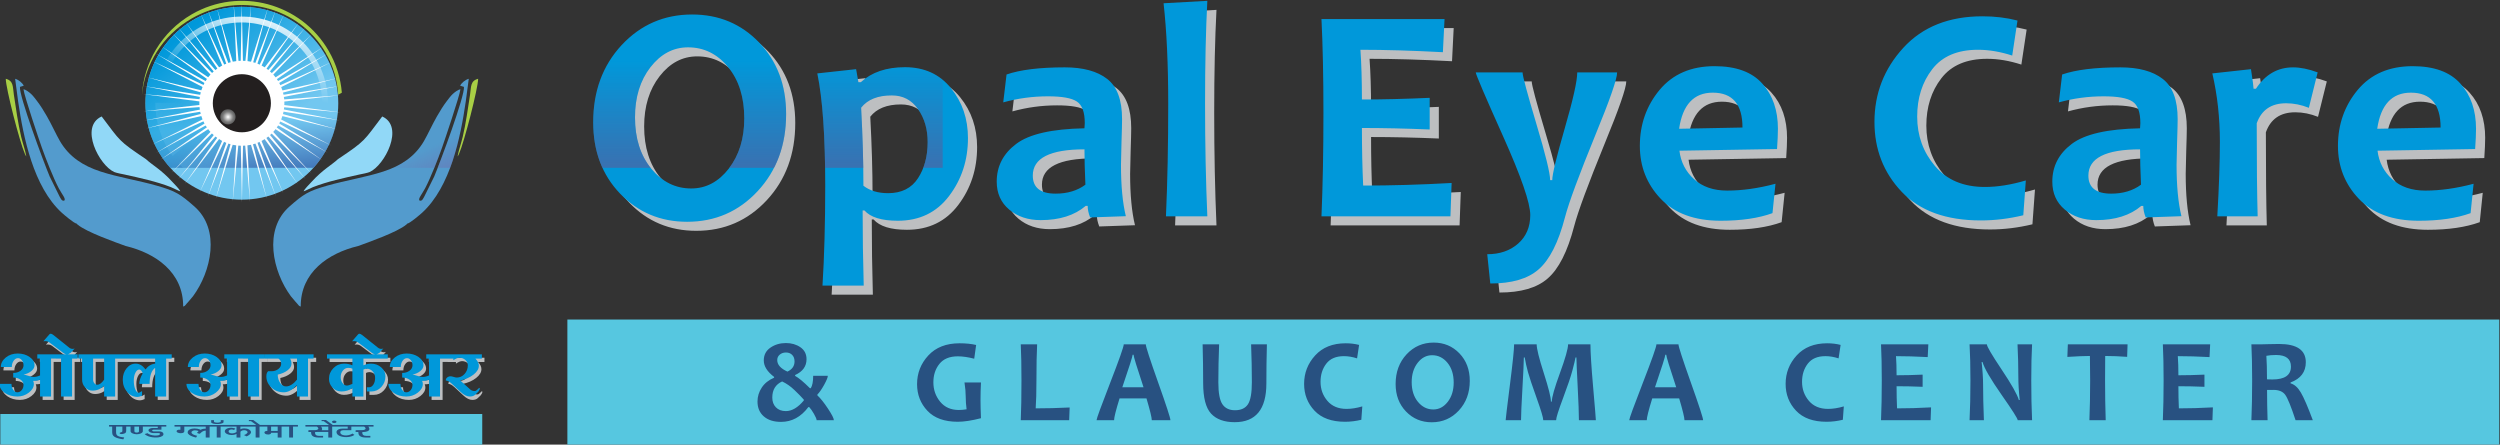 <?xml version="1.0" encoding="UTF-8"?>
<!DOCTYPE svg PUBLIC "-//W3C//DTD SVG 1.1//EN" "http://www.w3.org/Graphics/SVG/1.1/DTD/svg11.dtd">
<!-- Creator: CorelDRAW 2021 (64-Bit) -->
<svg xmlns="http://www.w3.org/2000/svg" xml:space="preserve" width="7.956in" height="1.415in" version="1.1" style="shape-rendering:geometricPrecision; text-rendering:geometricPrecision; image-rendering:optimizeQuality; fill-rule:evenodd; clip-rule:evenodd"
viewBox="0 0 7956 1415"
 xmlns:xlink="http://www.w3.org/1999/xlink"
 xmlns:xodm="http://www.corel.com/coreldraw/odm/2003">
 <rect x="0" y="0" width="7956" height="1415" fill="#333333" stroke="none"/>
 <defs>
  <style type="text/css">
   <![CDATA[
    .fil1 {fill:#91D8F7}
    .fil2 {fill:#A8CF45}
    .fil30 {fill:#56C7E0}
    .fil3 {fill:#785CA5}
    .fil0 {fill:#539BCD}
    .fil32 {fill:#BDBFC1;fill-rule:nonzero}
    .fil4 {fill:#72C7F0;fill-rule:nonzero}
    .fil33 {fill:#6E4D8B;fill-rule:nonzero}
    .fil5 {fill:#3967AF;fill-rule:nonzero}
    .fil31 {fill:#285181;fill-rule:nonzero}
    .fil6 {fill:#0098DA;fill-rule:nonzero}
    .fil26 {fill:#231F1F;fill-rule:nonzero}
    .fil27 {fill:white;fill-rule:nonzero}
    .fil13 {fill:url(#id20);fill-rule:nonzero}
    .fil18 {fill:url(#id21);fill-rule:nonzero}
    .fil7 {fill:url(#id22);fill-rule:nonzero}
    .fil17 {fill:url(#id23);fill-rule:nonzero}
    .fil12 {fill:url(#id24);fill-rule:nonzero}
    .fil15 {fill:url(#id25);fill-rule:nonzero}
    .fil22 {fill:url(#id26);fill-rule:nonzero}
    .fil8 {fill:url(#id27);fill-rule:nonzero}
    .fil11 {fill:url(#id28);fill-rule:nonzero}
    .fil21 {fill:url(#id29);fill-rule:nonzero}
    .fil9 {fill:url(#id30);fill-rule:nonzero}
    .fil16 {fill:url(#id31);fill-rule:nonzero}
    .fil10 {fill:url(#id32);fill-rule:nonzero}
    .fil20 {fill:url(#id33);fill-rule:nonzero}
    .fil14 {fill:url(#id34);fill-rule:nonzero}
    .fil23 {fill:url(#id35);fill-rule:nonzero}
    .fil19 {fill:url(#id36);fill-rule:nonzero}
    .fil24 {fill:url(#id37);fill-rule:nonzero}
    .fil25 {fill:url(#id38);fill-rule:nonzero}
    .fil28 {fill:url(#id39);fill-rule:nonzero}
    .fil29 {fill:url(#id40);fill-rule:nonzero}
   ]]>
  </style>
     <mask id="id0">
  <linearGradient id="id1" gradientUnits="userSpaceOnUse" x1="581.29" y1="810.94" x2="282.34" y2="570.19">
   <stop offset="0" style="stop-opacity:1; stop-color:white"/>
   <stop offset="1" style="stop-opacity:0; stop-color:white"/>
  </linearGradient>
      <rect style="fill:url(#id1)" x="48.04" y="250.6" width="622.5" height="725.18"/>
     </mask>
     <mask id="id2">
  <linearGradient id="id3" gradientUnits="userSpaceOnUse" x1="1226.8" y1="789.77" x2="1131.17" y2="569.01">
   <stop offset="0" style="stop-opacity:1; stop-color:white"/>
   <stop offset="1" style="stop-opacity:0; stop-color:white"/>
  </linearGradient>
      <rect style="fill:url(#id3)" x="869.41" y="250.6" width="622.5" height="725.18"/>
     </mask>
      <mask id="id4">
  <linearGradient id="id5" gradientUnits="userSpaceOnUse" x1="972.75" y1="570.2" x2="954.71" y2="378.4">
   <stop offset="0" style="stop-opacity:1; stop-color:white"/>
   <stop offset="1" style="stop-opacity:0; stop-color:white"/>
  </linearGradient>
       <rect style="fill:url(#id5)" x="461.37" y="20.24" width="616.67" height="616.67"/>
      </mask>
      <mask id="id6">
  <linearGradient id="id7" gradientUnits="userSpaceOnUse" x1="582.66" y1="108.82" x2="847.71" y2="439.17">
   <stop offset="0" style="stop-opacity:1; stop-color:white"/>
   <stop offset="1" style="stop-opacity:0; stop-color:white"/>
  </linearGradient>
       <rect style="fill:url(#id7)" x="461.37" y="20.24" width="616.67" height="616.67"/>
      </mask>
       <mask id="id8">
  <radialGradient id="id9" gradientUnits="userSpaceOnUse" cx="776.52" cy="207.2" r="0" fx="776.52" fy="207.2">
   <stop offset="0" style="stop-opacity:0.443; stop-color:white"/>
   <stop offset="0.522" style="stop-opacity:0.224; stop-color:white"/>
   <stop offset="1" style="stop-opacity:0; stop-color:white"/>
  </radialGradient>
        <rect style="fill:url(#id9)" x="775.02" y="205.7" width="104.83" height="104.83"/>
       </mask>
      <mask id="id10">
  <linearGradient id="id11" gradientUnits="userSpaceOnUse" x1="889.17" y1="36.23" x2="830.92" y2="278.17">
   <stop offset="0" style="stop-opacity:1; stop-color:white"/>
   <stop offset="1" style="stop-opacity:0; stop-color:white"/>
  </linearGradient>
       <rect style="fill:url(#id11)" x="492.74" y="51.17" width="552.35" height="552.35"/>
      </mask>
      <mask id="id12">
  <linearGradient id="id13" gradientUnits="userSpaceOnUse" x1="598.23" y1="686.94" x2="683.28" y2="459.17">
   <stop offset="0" style="stop-opacity:0.529; stop-color:white"/>
   <stop offset="0.51" style="stop-opacity:0.267; stop-color:white"/>
   <stop offset="1" style="stop-opacity:0; stop-color:white"/>
  </linearGradient>
       <rect style="fill:url(#id13)" x="499.79" y="390.82" width="281.94" height="364.47"/>
      </mask>
      <mask id="id14">
  <linearGradient id="id15" gradientUnits="userSpaceOnUse" x1="396.46" y1="509.31" x2="617.5" y2="409.28">
   <stop offset="0" style="stop-opacity:0.529; stop-color:white"/>
   <stop offset="0.51" style="stop-opacity:0.267; stop-color:white"/>
   <stop offset="1" style="stop-opacity:0; stop-color:white"/>
  </linearGradient>
       <rect style="fill:url(#id15)" x="331.79" y="325.4" width="350.38" height="267.78"/>
      </mask>
    <mask id="id16">
  <linearGradient id="id17" gradientUnits="userSpaceOnUse" x1="5230.29" y1="846" x2="5230.29" y2="192.81">
   <stop offset="0" style="stop-opacity:1; stop-color:white"/>
   <stop offset="1" style="stop-opacity:0; stop-color:white"/>
  </linearGradient>
     <rect style="fill:url(#id17)" x="1887.81" y="2.66" width="5991.87" height="906.31"/>
    </mask>
       <mask id="id18">
  <linearGradient id="id19" gradientUnits="userSpaceOnUse" x1="476.09" y1="1255.23" x2="476.09" y2="1127.7">
   <stop offset="0" style="stop-opacity:1; stop-color:white"/>
   <stop offset="1" style="stop-opacity:0; stop-color:white"/>
  </linearGradient>
        <rect style="fill:url(#id19)" x="-3.28" y="1060.44" width="1538.31" height="204.31"/>
       </mask>
  <linearGradient id="id20" gradientUnits="userSpaceOnUse" x1="477.43" y1="502.02" x2="776.91" y2="329.11">
   <stop offset="0" style="stop-opacity:1; stop-color:white"/>
   <stop offset="1" style="stop-opacity:1; stop-color:white"/>
  </linearGradient>
  <linearGradient id="id21" gradientUnits="userSpaceOnUse" xlink:href="#id20" x1="954.15" y1="546.21" x2="803.39" y2="366.55">
  </linearGradient>
  <linearGradient id="id22" gradientUnits="userSpaceOnUse" xlink:href="#id20" x1="771.32" y1="19.15" x2="771.32" y2="316.02">
  </linearGradient>
  <linearGradient id="id23" gradientUnits="userSpaceOnUse" xlink:href="#id20" x1="872.76" y1="593.61" x2="791.17" y2="369.4">
  </linearGradient>
  <linearGradient id="id24" gradientUnits="userSpaceOnUse" xlink:href="#id20" x1="557.5" y1="373.67" x2="664.54" y2="354.8">
  </linearGradient>
  <linearGradient id="id25" gradientUnits="userSpaceOnUse" xlink:href="#id20" x1="664.96" y1="597.35" x2="749.06" y2="366.3">
  </linearGradient>
  <linearGradient id="id26" gradientUnits="userSpaceOnUse" xlink:href="#id20" x1="1061.98" y1="155.13" x2="762.5" y2="328.04">
  </linearGradient>
  <linearGradient id="id27" gradientUnits="userSpaceOnUse" xlink:href="#id20" x1="666.63" y1="63.54" x2="748.23" y2="287.74">
  </linearGradient>
  <linearGradient id="id28" gradientUnits="userSpaceOnUse" xlink:href="#id20" x1="553.7" y1="282.34" x2="667.43" y2="302.38">
  </linearGradient>
  <linearGradient id="id29" gradientUnits="userSpaceOnUse" xlink:href="#id20" x1="981.91" y1="283.48" x2="874.86" y2="302.35">
  </linearGradient>
  <linearGradient id="id30" gradientUnits="userSpaceOnUse" xlink:href="#id20" x1="585.26" y1="110.93" x2="736.02" y2="290.59">
  </linearGradient>
  <linearGradient id="id31" gradientUnits="userSpaceOnUse" xlink:href="#id20" x1="768.08" y1="641.09" x2="768.08" y2="338.03">
  </linearGradient>
  <linearGradient id="id32" gradientUnits="userSpaceOnUse" xlink:href="#id20" x1="480.21" y1="156.56" x2="773.77" y2="326.04">
  </linearGradient>
  <linearGradient id="id33" gradientUnits="userSpaceOnUse" xlink:href="#id20" x1="985.71" y1="374.81" x2="871.98" y2="354.75">
  </linearGradient>
  <linearGradient id="id34" gradientUnits="userSpaceOnUse" xlink:href="#id20" x1="585.07" y1="546.29" x2="735.93" y2="366.52">
  </linearGradient>
  <linearGradient id="id35" gradientUnits="userSpaceOnUse" xlink:href="#id20" x1="954.33" y1="110.86" x2="803.48" y2="290.63">
  </linearGradient>
  <linearGradient id="id36" gradientUnits="userSpaceOnUse" xlink:href="#id20" x1="1059.19" y1="500.59" x2="765.63" y2="331.11">
  </linearGradient>
  <linearGradient id="id37" gradientUnits="userSpaceOnUse" xlink:href="#id20" x1="874.44" y1="59.79" x2="790.35" y2="290.85">
  </linearGradient>
  <radialGradient id="id38" gradientUnits="userSpaceOnUse" gradientTransform="matrix(-0.441 1.224 -1.224 -0.441 1504 -477)" cx="769.7" cy="323.16" r="841.62" fx="769.7" fy="323.16">
   <stop offset="0" style="stop-opacity:1; stop-color:white"/>
   <stop offset="0.522" style="stop-opacity:1; stop-color:white"/>
   <stop offset="1" style="stop-opacity:1; stop-color:white"/>
  </radialGradient>
  <radialGradient id="id39" gradientUnits="userSpaceOnUse" gradientTransform="matrix(-0.043 1.909 -1.909 -0.043 1070 -1594)" xlink:href="#id38" cx="878.79" cy="80.14" r="192.28" fx="878.79" fy="80.14">
  </radialGradient>
  <radialGradient id="id40" gradientUnits="userSpaceOnUse" gradientTransform="matrix(-0.1 -1.797 1.797 -0.1 130 1713)" cx="725.44" cy="371.87" r="24.41" fx="725.44" fy="371.87">
   <stop offset="0" style="stop-opacity:1; stop-color:white"/>
   <stop offset="0.369" style="stop-opacity:1; stop-color:#7F7F7F"/>
   <stop offset="1" style="stop-opacity:1; stop-color:black"/>
  </radialGradient>
 </defs>
 <g id="Layer_x0020_1">
  <g id="_2661866975504">
   <g>
    <path class="fil0" d="M1349.16 449.07c11.91,-20.38 26.5,-52.86 41.54,-79.03 10.16,-17.67 19.8,-33.34 31.33,-48.44 5.28,-6.91 12.33,-16.47 18.56,-22.23 5.67,-5.24 17.04,-14.46 24.69,-15.15 -3.01,22.67 -50.78,163.94 -58.43,185.39 -12.65,35.44 -36.37,96.42 -53.94,129.59 -10.17,19.21 -24.24,34.59 -17.17,39.27 7.96,2.07 10.94,-6.95 14.87,-13.64l31.28 -63.26c19.87,-47.26 97.77,-257 94.61,-285.06l-12.11 -3.73c3.94,-8.62 16.11,-18.96 27.42,-22.09l-9.52 71.74c-16.71,115.52 -48.86,272.08 -138.84,354.49 -6.08,5.56 -39.09,33.94 -47.55,34.77 -2.11,2.74 -0.43,0.96 -3.21,3.3 -28.31,23.8 -120.87,56.27 -152.6,67.88 -95.64,22.7 -183.85,84.03 -183.03,192.8 -7.3,-1.71 -7.46,-6.34 -16.28,-15.02l-15.28 -18.09c-57.47,-78.08 -88.28,-211.56 -4.33,-285.36 45.3,-39.82 60.07,-49.32 120.83,-66.61 58.09,-16.53 121.83,-26.44 177.92,-44.74 55.86,-18.22 99.93,-46.65 129.23,-96.78z"/>
    <path class="fil1" d="M1075.3 506.61c-17.88,17.24 -48,32.62 -84.34,72.78 -6.2,6.85 -21.55,21.79 -24.81,29.39 5.93,-1.27 21.33,-9.92 29.75,-13.21 46.77,-18.26 98.56,-29.11 147.48,-40.13 8,-1.54 26.5,-5.17 32.87,-7.94 47.61,-20.74 112.03,-144.14 40.2,-176.85 -59.74,78.54 -51.85,76.21 -141.15,135.96z"/>
    <path class="fil2" d="M1456.29 497.56c2.72,-17.41 11.74,-42.48 16.39,-62.47 10.09,-43.43 16.31,-88.25 23.06,-132.67 4,-26.32 0.52,-45.04 25.9,-51.74 -0.17,30.18 -44.21,201.5 -60.95,239.26 -0.94,2.12 -0.86,2.08 -1.91,3.93 -2.2,3.87 -0.97,1.81 -2.48,3.69z"/>
    <path class="fil0" d="M190.79 449.07c-11.91,-20.38 -26.5,-52.86 -41.54,-79.03 -10.16,-17.67 -19.8,-33.34 -31.33,-48.44 -5.28,-6.91 -12.34,-16.47 -18.57,-22.23 -5.67,-5.24 -17.04,-14.46 -24.69,-15.15 3.01,22.67 50.78,163.94 58.43,185.39 12.65,35.44 36.38,96.42 53.94,129.59 10.17,19.21 24.24,34.59 17.18,39.27 -7.96,2.07 -10.94,-6.95 -14.87,-13.64l-31.28 -63.26c-19.87,-47.26 -97.77,-257 -94.61,-285.06l12.11 -3.73c-3.94,-8.62 -16.11,-18.96 -27.42,-22.09l9.52 71.74c16.71,115.52 48.86,272.08 138.84,354.49 6.07,5.56 39.09,33.94 47.54,34.77 2.11,2.74 0.43,0.96 3.21,3.3 28.31,23.8 120.87,56.27 152.6,67.88 95.64,22.7 183.85,84.03 183.03,192.8 7.3,-1.71 7.46,-6.34 16.27,-15.02l15.28 -18.09c57.47,-78.08 88.28,-211.56 4.33,-285.36 -45.3,-39.82 -60.07,-49.32 -120.83,-66.61 -58.09,-16.53 -121.83,-26.44 -177.92,-44.74 -55.86,-18.22 -99.93,-46.65 -129.24,-96.78z"/>
    <path class="fil3" style="mask:url(#id0)" d="M190.79 449.07c-11.91,-20.38 -26.5,-52.86 -41.54,-79.03 -10.16,-17.67 -19.8,-33.34 -31.33,-48.44 -5.28,-6.91 -12.34,-16.47 -18.57,-22.23 -5.67,-5.24 -17.04,-14.46 -24.69,-15.15 3.01,22.67 50.78,163.94 58.43,185.39 12.65,35.44 36.38,96.42 53.94,129.59 10.17,19.21 24.24,34.59 17.18,39.27 -7.96,2.07 -10.94,-6.95 -14.87,-13.64l-31.28 -63.26c-19.87,-47.26 -97.77,-257 -94.61,-285.06l12.11 -3.73c-3.94,-8.62 -16.11,-18.96 -27.42,-22.09l9.52 71.74c16.71,115.52 48.86,272.08 138.84,354.49 6.07,5.56 39.09,33.94 47.54,34.77 2.11,2.74 0.43,0.96 3.21,3.3 28.31,23.8 120.87,56.27 152.6,67.88 95.64,22.7 183.85,84.03 183.03,192.8 7.3,-1.71 7.46,-6.34 16.27,-15.02l15.28 -18.09c57.47,-78.08 88.28,-211.56 4.33,-285.36 -45.3,-39.82 -60.07,-49.32 -120.83,-66.61 -58.09,-16.53 -121.83,-26.44 -177.92,-44.74 -55.86,-18.22 -99.93,-46.65 -129.24,-96.78z"/>
    <path class="fil3" style="mask:url(#id2)" d="M1349.16 449.07c11.91,-20.38 26.5,-52.86 41.54,-79.03 10.16,-17.67 19.8,-33.34 31.33,-48.44 5.28,-6.91 12.33,-16.47 18.56,-22.23 5.67,-5.24 17.04,-14.46 24.69,-15.15 -3.01,22.67 -50.78,163.94 -58.43,185.39 -12.65,35.44 -36.37,96.42 -53.94,129.59 -10.17,19.21 -24.24,34.59 -17.17,39.27 7.96,2.07 10.94,-6.95 14.87,-13.64l31.28 -63.26c19.87,-47.26 97.77,-257 94.61,-285.06l-12.11 -3.73c3.94,-8.62 16.11,-18.96 27.42,-22.09l-9.52 71.74c-16.71,115.52 -48.86,272.08 -138.84,354.49 -6.08,5.56 -39.09,33.94 -47.55,34.77 -2.11,2.74 -0.43,0.96 -3.21,3.3 -28.31,23.8 -120.87,56.27 -152.6,67.88 -95.64,22.7 -183.85,84.03 -183.03,192.8 -7.3,-1.71 -7.46,-6.34 -16.28,-15.02l-15.28 -18.09c-57.47,-78.08 -88.28,-211.56 -4.33,-285.36 45.3,-39.82 60.07,-49.32 120.83,-66.61 58.09,-16.53 121.83,-26.44 177.92,-44.74 55.86,-18.22 99.93,-46.65 129.23,-96.78z"/>
    <path class="fil1" d="M464.65 506.61c17.88,17.24 48.01,32.62 84.34,72.78 6.2,6.85 21.55,21.79 24.81,29.39 -5.93,-1.27 -21.33,-9.92 -29.75,-13.21 -46.77,-18.26 -98.56,-29.11 -147.49,-40.13 -8,-1.54 -26.5,-5.17 -32.86,-7.94 -47.61,-20.74 -112.04,-144.14 -40.2,-176.85 59.74,78.54 51.84,76.21 141.15,135.96z"/>
    <path class="fil2" d="M83.67 497.56c-2.72,-17.41 -11.74,-42.48 -16.39,-62.47 -10.09,-43.43 -16.31,-88.25 -23.06,-132.67 -4,-26.32 -0.52,-45.04 -25.9,-51.74 0.17,30.18 44.21,201.5 60.95,239.26 0.94,2.12 0.86,2.08 1.91,3.93 2.2,3.87 0.97,1.81 2.48,3.69z"/>
    <g>
     <path class="fil4" d="M1076.54 328.57c0,169.46 -137.37,306.83 -306.83,306.83 -169.46,0 -306.83,-137.37 -306.83,-306.83 0,-169.46 137.37,-306.83 306.83,-306.83 169.46,0 306.83,137.37 306.83,306.83z"/>
     <path class="fil5" style="mask:url(#id4)" d="M1076.54 328.57c0,169.46 -137.37,306.83 -306.83,306.83 -169.46,0 -306.83,-137.37 -306.83,-306.83 0,-169.46 137.37,-306.83 306.83,-306.83 169.46,0 306.83,137.37 306.83,306.83z"/>
     <path class="fil6" style="mask:url(#id6)" d="M1076.54 328.57c0,169.46 -137.37,306.83 -306.83,306.83 -169.46,0 -306.83,-137.37 -306.83,-306.83 0,-169.46 137.37,-306.83 306.83,-306.83 169.46,0 306.83,137.37 306.83,306.83z"/>
     <g>
      <polygon class="fil7" points="798.88,15.72 774.42,259.72 769.47,12.96 764.76,260.77 743.76,14.56 757.78,322.2 769.93,321.42 769.93,321.39 779.72,322.2 "/>
      <polygon class="fil8" points="690.12,24.61 750.59,262.26 661.54,32.07 741.87,266.56 637.93,42.37 756.32,326.67 767.47,321.77 767.46,321.75 776.94,319.16 "/>
      <polygon class="fil9" points="590.96,70.17 729.06,272.8 566.66,86.95 722.33,279.81 547.98,104.7 756.48,331.36 765.28,322.95 765.26,322.93 773.28,317.26 "/>
      <polygon class="fil10" points="513.35,146.88 712.44,290.06 496.26,170.96 708.52,298.96 484.79,194.03 758.22,335.71 763.62,324.8 763.59,324.79 769.2,316.71 "/>
      <polygon class="fil11" points="466.67,245.52 702.72,311.97 458.85,273.99 702.07,321.67 455.95,299.59 761.36,339.21 762.7,327.11 762.67,327.11 765.17,317.6 "/>
      <polygon class="fil12" points="456.54,354.17 701.08,335.88 458.93,383.6 703.79,345.22 464.96,408.65 765.5,341.42 762.62,329.59 762.59,329.6 761.69,319.81 "/>
      <polygon class="fil13" points="484.18,459.73 707.72,358.91 496.49,486.57 713.46,366.76 510.73,508.05 770.15,342.08 763.39,331.95 763.37,331.97 759.18,323.08 "/>
      <polygon class="fil14" points="546.26,549.48 721.84,378.28 567,570.49 729.91,383.69 587.73,585.8 774.74,341.11 764.93,333.91 764.92,333.93 757.94,327.01 "/>
      <polygon class="fil15" points="635.29,612.57 741.72,391.65 661.97,625.23 751.16,393.98 686.68,632.52 778.73,338.63 767.04,335.22 767.04,335.24 758.11,331.13 "/>
      <polygon class="fil16" points="740.53,641.42 764.98,397.42 769.93,644.19 774.65,396.37 795.65,642.59 781.62,334.94 769.48,335.72 769.48,335.75 759.68,334.94 "/>
      <polygon class="fil17" points="849.29,632.53 788.81,394.88 877.86,625.07 797.54,390.59 901.48,614.78 783.08,330.48 771.94,335.37 771.95,335.39 762.46,337.98 "/>
      <polygon class="fil18" points="948.45,586.98 810.34,384.35 972.75,570.2 817.07,377.33 991.42,552.45 782.93,325.79 774.13,334.2 774.15,334.21 766.12,339.89 "/>
      <polygon class="fil19" points="1026.05,510.26 826.96,367.08 1043.15,486.18 830.89,358.19 1054.62,463.11 781.18,321.43 775.79,332.34 775.81,332.35 770.2,340.43 "/>
      <polygon class="fil20" points="1072.73,411.63 836.68,345.18 1080.56,383.15 837.33,335.48 1083.45,357.55 778.04,317.94 776.71,330.04 776.74,330.04 774.23,339.55 "/>
      <polygon class="fil21" points="1082.87,302.98 838.32,321.26 1080.48,273.54 835.61,311.93 1074.44,248.5 773.9,315.72 776.79,327.55 776.81,327.54 777.71,337.33 "/>
      <polygon class="fil22" points="1055.22,197.41 831.69,298.24 1042.92,170.57 825.95,290.39 1028.68,149.1 769.25,315.06 776.01,325.19 776.03,325.17 780.23,334.07 "/>
      <polygon class="fil23" points="993.15,107.67 817.57,278.87 972.4,86.65 809.5,273.45 951.68,71.35 764.66,316.03 774.47,323.24 774.49,323.21 781.47,330.14 "/>
      <polygon class="fil24" points="904.12,44.57 797.69,265.49 877.43,31.91 788.25,263.17 852.72,24.62 760.68,318.51 772.36,321.93 772.37,321.9 781.3,326.02 "/>
     </g>
     <path class="fil25" d="M905.03 328.57c0,74.74 -60.59,135.33 -135.32,135.33 -74.74,0 -135.33,-60.59 -135.33,-135.33 0,-74.74 60.59,-135.33 135.33,-135.33 74.74,0 135.32,60.59 135.32,135.33z"/>
     <g>
      <path class="fil26" d="M862.15 328.57c0,51.06 -41.39,92.45 -92.45,92.45 -51.06,0 -92.45,-41.39 -92.45,-92.45 0,-51.06 41.39,-92.45 92.45,-92.45 51.06,0 92.45,41.39 92.45,92.45z"/>
     </g>
     <g>
      <path class="fil27" style="mask:url(#id8)" d="M878.35 258.12c0,28.12 -22.8,50.92 -50.92,50.92 -28.12,0 -50.91,-22.8 -50.91,-50.92 0,-28.12 22.8,-50.92 50.91,-50.92 28.12,0 50.92,22.8 50.92,50.92z"/>
     </g>
     <path class="fil28" style="mask:url(#id10)" d="M768.92 52.67c-151.7,0 -274.68,122.98 -274.68,274.68 0,151.7 122.98,274.67 274.68,274.67 151.7,0 274.68,-122.98 274.68,-274.67 0,-151.7 -122.98,-274.68 -274.68,-274.68zm0 530.59l0 0c-141.34,0 -255.92,-114.57 -255.92,-255.91 0,-141.34 114.58,-255.92 255.92,-255.92 141.34,0 255.92,114.58 255.92,255.92 0,141.34 -114.58,255.91 -255.92,255.91z"/>
     <path class="fil4" style="mask:url(#id12)" d="M780.22 613.8l0 -173.54c-22.66,0.23 -44.87,-5.2 -64.25,-19.16 -11.62,-8.37 -21.34,-18.08 -29.44,-28.78 -38.41,43.35 -77,86.62 -117.51,127.99 52.28,57.33 127.52,93.36 211.2,93.5z"/>
     <path class="fil4" style="mask:url(#id14)" d="M680.67 384.02c-11.21,-17.23 -18.63,-36.65 -22.96,-57.12l-163.46 0c0,0.16 -0.01,0.31 -0.01,0.47 0,63.1 20.42,121.42 54.99,168.75 45.18,-36.82 88.85,-74.11 131.43,-112.09z"/>
     <path class="fil29" d="M724.06 347.6c13.46,-0.77 24.98,9.46 25.75,22.87 0.76,13.41 -9.52,24.89 -22.97,25.66 -13.46,0.77 -24.98,-9.46 -25.75,-22.88 -0.76,-13.4 9.52,-24.89 22.97,-25.65z"/>
    </g>
    <path class="fil2" d="M451.54 303.63c5.96,-103.66 62.34,-202.39 158.98,-258.19 152.55,-88.08 347.61,-35.81 435.69,116.74 24.28,42.06 37.88,87.34 41.67,132.72l-11.58 6.69c-2.57,-45.8 -15.54,-91.53 -39.91,-133.74 -84.94,-147.12 -275.97,-195.85 -426.69,-108.83 -93.09,53.74 -149,146.71 -158.15,244.6z"/>
   </g>
   <polygon class="fil30" points="1805.62,1016.79 7953.78,1016.79 7953.78,1417.35 1805.62,1417.35 "/>
   <path class="fil31" d="M2653.68 1337.23l-54.87 0c0,-3.61 -2.85,-10.32 -8.48,-20.13 -5.69,-9.81 -10.69,-17.02 -15.06,-21.58l-2.78 0c-23.48,31.39 -52.54,47.09 -87.16,47.09 -22.97,0 -41.2,-5.82 -54.55,-17.41 -13.42,-11.64 -20.13,-27.41 -20.13,-47.34 0,-15.89 4.49,-30.7 13.54,-44.37 8.99,-13.67 22.09,-24.18 39.31,-31.46l0 -2.59c-21.9,-16.65 -32.85,-34.11 -32.85,-52.28 0,-17.53 7.09,-31.21 21.26,-40.89 14.12,-9.69 30.51,-14.56 49.18,-14.56 17.85,0 33.23,4.49 46.2,13.41 12.97,8.99 19.43,21.65 19.43,37.98 0,22.59 -12.09,39.43 -36.33,50.38l0 2.78c11.26,6.07 26.96,19.12 47.09,39.18l2.79 0c5.06,-8.29 7.59,-21.45 7.59,-39.5l46.58 0c0,5.06 -3.92,14.63 -11.71,28.74 -7.79,14.04 -14.94,24.36 -21.52,30.94l0 2.59c9.93,9.11 21.13,23.17 33.67,42.09 12.54,18.93 18.8,31.2 18.8,36.9zm-95.63 -62.66l0 -2.78c-7.41,-8.42 -17.28,-18.54 -29.62,-30.32 -12.28,-11.83 -25.38,-21.01 -39.37,-27.53 -20.88,9.5 -31.32,26.65 -31.32,51.33 0,12.72 3.73,23.04 11.32,30.82 7.78,8.17 18.42,12.22 31.84,12.22 19.3,0 38.35,-11.26 57.15,-33.74zm-29.5 -124.24c0,-8.92 -2.53,-15.89 -7.59,-20.95 -5.06,-5.06 -11.65,-7.59 -19.68,-7.59 -7.78,0 -14.37,2.21 -19.75,6.77 -5.38,4.49 -8.04,10.25 -8.04,17.34 0,14.69 10.82,26.9 32.48,36.71 15.06,-7.09 22.59,-17.85 22.59,-32.28zm593.31 180.57c-29.37,7.6 -53.99,11.33 -73.8,11.33 -42.47,0 -74.75,-11.65 -96.65,-34.94 -21.96,-23.29 -32.92,-51.59 -32.92,-84.81 0,-35 11.97,-65.44 35.83,-91.26 23.92,-25.83 57.09,-38.74 99.49,-38.74 19.94,0 37.47,1.77 52.66,5.38l-6.08 43.73c-19.43,-5.06 -36.83,-7.59 -52.34,-7.59 -26.07,0 -45.51,8.04 -58.36,23.99 -12.91,16.01 -19.3,35.57 -19.3,58.73 0,23.61 7.22,44.18 21.58,61.71 14.43,17.59 34.31,26.33 59.63,26.33 7.03,0 15.19,-0.69 24.49,-2.22 -1.83,-13.73 -2.78,-27.21 -2.78,-40.44 0,-13.29 -1.33,-28.35 -3.93,-45l52.47 0c-0.95,18.99 -1.45,38.17 -1.45,57.47 0,13.93 0.5,32.72 1.45,56.33zm282.22 -34.11l-1.52 40.44 -154.06 0c1.45,-33.48 2.22,-75.57 2.22,-126.27 0,-46.52 -0.76,-84.88 -2.22,-115.13l52.09 0c-1.45,28.04 -2.21,66.39 -2.21,115.13 0,37.22 -0.83,66.78 -2.4,88.61 34.11,0 70.13,-0.88 108.1,-2.78zm320.71 40.44l-59.31 0c0,-8.16 -5.63,-31.27 -16.9,-69.37l-85.7 0c-11.58,37.47 -17.41,60.57 -17.41,69.37l-55.82 0c0,-4.81 14.43,-44.36 43.29,-118.67 28.87,-74.3 43.3,-115.19 43.3,-122.72l70.12 0c0,7.03 13.04,47.34 39.18,120.95 26.2,73.61 39.24,113.8 39.24,120.44zm-85.63 -104.74c-21.14,-63.8 -31.71,-98.3 -31.71,-103.48l-2.97 0c0,4.81 -10.95,39.31 -32.85,103.48l67.53 0zm392.61 -136.65c-1.13,41.52 -1.65,83.04 -1.65,124.56 0,82.09 -33.67,123.17 -100.89,123.17 -33.28,0 -58.28,-9.11 -75.12,-27.28 -16.78,-18.17 -25.19,-50.83 -25.19,-97.91 0,-41.52 -0.57,-82.4 -1.71,-122.53l52.54 0c-1.65,41.78 -2.47,82.03 -2.47,120.89 0,33.99 4.37,57.28 13.04,69.87 8.61,12.59 21.96,18.93 40,18.93 18.93,0 32.6,-6.27 41.02,-18.8 8.42,-12.59 12.59,-36.01 12.59,-70.38 0,-37.72 -0.82,-77.91 -2.4,-120.51l50.25 0zm303.62 197.47l-3.1 42.59c-17.59,4.24 -34.87,6.33 -51.96,6.33 -42.41,0 -74.68,-11.71 -96.9,-35.13 -22.16,-23.42 -33.23,-51.9 -33.23,-85.38 0,-34.75 11.77,-65 35.32,-90.7 23.55,-25.7 55.82,-38.54 96.84,-38.54 15.13,0 29.37,1.71 42.85,5.19l-6.45 42.85c-14.63,-4.74 -28.55,-7.09 -41.9,-7.09 -25.13,0 -43.8,7.98 -56.02,23.86 -12.28,15.89 -18.36,35.19 -18.36,57.91 0,23.23 7.28,43.42 21.78,60.45 14.49,17.08 34.87,25.63 61.07,25.63 15.38,0 32.03,-2.65 50.06,-7.97zm342.04 -81.27c0,37.98 -11.65,69.43 -34.88,94.43 -23.23,24.94 -51.96,37.41 -86.2,37.41 -32.66,0 -59.94,-11.46 -81.96,-34.37 -22.03,-22.91 -32.98,-52.09 -32.98,-87.41 0,-37.98 11.59,-69.43 34.82,-94.43 23.29,-24.94 52.02,-37.41 86.26,-37.41 32.6,0 59.94,11.39 81.96,34.3 21.96,22.85 32.98,52.03 32.98,87.47zm-51.21 5.38c0,-25.82 -6.58,-46.78 -19.81,-62.85 -13.23,-16.08 -29.55,-24.12 -48.93,-24.12 -18.1,0 -33.42,8.1 -46.01,24.3 -12.59,16.2 -18.92,36.65 -18.92,61.39 0,25.7 6.65,46.65 19.94,62.79 13.29,16.08 29.56,24.18 48.86,24.18 18.04,0 33.35,-8.1 46.01,-24.37 12.59,-16.26 18.86,-36.71 18.86,-61.33zm452.43 119.81l-53.93 0c0,-21.01 -1.33,-56.45 -3.93,-106.33 -2.59,-49.87 -3.92,-81.01 -4.05,-93.36l-2.78 0c-1.27,7.41 -4.55,21.14 -9.87,41.14 -5.32,20.07 -15.25,49.56 -29.94,88.55 -14.62,38.98 -21.96,62.33 -21.96,70l-40.95 0c0,-7.91 -7.03,-31.45 -21.08,-70.63 -14.05,-39.18 -23.22,-66.65 -27.53,-82.34 -4.31,-15.7 -7.79,-31.27 -10.38,-46.72l-2.78 0c-0.13,15.44 -1.65,48.55 -4.56,99.37 -2.91,50.82 -4.37,84.24 -4.37,100.31l-48.93 0c0,-3.73 4.5,-40.89 13.42,-111.46 8.99,-70.57 13.48,-113.93 13.48,-129.94l71.78 0c0,13.8 7.53,44.37 22.72,91.58 15.13,47.22 22.66,77.4 22.66,90.64l2.78 0c0,-13.36 8.67,-43.61 25.89,-90.83 17.28,-47.22 25.89,-77.72 25.89,-91.39l71.2 0c0,25.57 2.85,71.2 8.6,136.9 5.76,65.7 8.61,100.51 8.61,104.5zm341.34 0l-59.31 0c0,-8.16 -5.63,-31.27 -16.9,-69.37l-85.7 0c-11.58,37.47 -17.41,60.57 -17.41,69.37l-55.82 0c0,-4.81 14.43,-44.36 43.29,-118.67 28.87,-74.3 43.3,-115.19 43.3,-122.72l70.12 0c0,7.03 13.04,47.34 39.18,120.95 26.2,73.61 39.24,113.8 39.24,120.44zm-85.63 -104.74c-21.14,-63.8 -31.71,-98.3 -31.71,-103.48l-2.98 0c0,4.81 -10.95,39.31 -32.85,103.48l67.53 0zm533.37 60.82l-3.1 42.59c-17.59,4.24 -34.87,6.33 -51.96,6.33 -42.41,0 -74.69,-11.71 -96.9,-35.13 -22.15,-23.42 -33.23,-51.9 -33.23,-85.38 0,-34.75 11.78,-65 35.32,-90.7 23.55,-25.7 55.82,-38.54 96.84,-38.54 15.13,0 29.37,1.71 42.85,5.19l-6.46 42.85c-14.63,-4.74 -28.55,-7.09 -41.9,-7.09 -25.13,0 -43.8,7.98 -56.01,23.86 -12.28,15.89 -18.36,35.19 -18.36,57.91 0,23.23 7.28,43.42 21.78,60.45 14.5,17.08 34.87,25.63 61.08,25.63 15.38,0 32.03,-2.65 50.06,-7.97zm277.67 3.1l-1.45 40.82 -157.79 0c1.59,-37.34 2.41,-79.43 2.41,-126.27 0,-45 -0.82,-83.42 -2.41,-115.13l150.57 0 -2.02 40.57c-37.09,-1.96 -70.76,-2.98 -100.89,-2.98 1.2,17.21 1.84,37.47 1.84,60.82 25.82,0 53.48,-0.69 82.91,-2.02l0 38.74c-28.92,-1.2 -56.58,-1.83 -82.91,-1.83 0,25.06 0.5,48.61 1.52,70.44 33.87,0 69.94,-1.01 108.23,-3.16zm321.46 40.82l-45.76 0c0,-5.06 -17.03,-31.83 -51.01,-80.32 -35.57,-51.01 -55.89,-85.95 -60.82,-104.74l-2.98 0c3.1,27.09 4.69,51.58 4.69,73.41 0,30.57 0.82,67.79 2.59,111.65l-45.63 0c1.84,-38.29 2.78,-80.44 2.78,-126.27 0,-45.13 -0.94,-83.48 -2.78,-115.13l55.06 0c0,6.52 15.25,32.66 45.83,78.42 32.47,48.55 51.14,81.52 55.95,98.8l2.78 0c-2.97,-27.54 -4.43,-52.28 -4.43,-74.18 0,-33.48 -0.89,-67.85 -2.59,-103.04l46.33 0c-1.71,30.63 -2.59,68.98 -2.59,115.13 0,46.46 0.88,88.54 2.59,126.27zm303.88 -241.39l-1.33 39.81c-24.69,-1.84 -47.98,-2.78 -69.87,-2.78 -0.26,23.42 -0.38,49.43 -0.38,78.1 0,44.5 0.7,86.58 2.03,126.27l-51.9 0c1.58,-39.3 2.41,-81.39 2.41,-126.27 0,-28.17 -0.26,-54.24 -0.76,-78.1 -17.41,0 -41.33,1.01 -71.78,2.97l1.52 -40 190.06 0zm271.54 200.57l-1.45 40.82 -157.79 0c1.58,-37.34 2.41,-79.43 2.41,-126.27 0,-45 -0.82,-83.42 -2.41,-115.13l150.57 0 -2.03 40.57c-37.09,-1.96 -70.76,-2.98 -100.89,-2.98 1.2,17.21 1.84,37.47 1.84,60.82 25.82,0 53.48,-0.69 82.91,-2.02l0 38.74c-28.92,-1.2 -56.58,-1.83 -82.91,-1.83 0,25.06 0.5,48.61 1.52,70.44 33.87,0 69.94,-1.01 108.23,-3.16zm317.98 40.82l-54.87 0c-14.37,-43.74 -25.39,-70.76 -33.04,-81.01 -7.66,-10.25 -20,-15.39 -37.09,-15.39 -7.15,0 -14.05,0.07 -20.57,0.13 0,31.77 0.57,63.86 1.65,96.26l-51.52 0c1.58,-37.34 2.41,-79.43 2.41,-126.27 0,-45 -0.82,-83.42 -2.41,-115.13l32.09 0c3.67,0 11.46,-0.19 23.23,-0.57 11.83,-0.38 22.72,-0.57 32.72,-0.57 56.77,0 85.13,19.43 85.13,58.23 0,30.76 -16.2,52.22 -48.55,64.3l0 2.79c12.47,3.48 23.43,13.22 32.79,29.24 9.43,16.02 22.09,45.32 38.04,87.98zm-69.56 -170.57c0,-24.62 -15.82,-36.91 -47.47,-36.91 -11.58,0 -21.89,0.83 -30.76,2.6 1.33,19.11 2.02,44.11 2.02,74.87 6.77,0.26 12.53,0.38 17.29,0.38 39.3,0 58.92,-13.67 58.92,-40.94z"/>
   <path class="fil32" d="M2530.83 391.62c0,98.78 -30.29,180.61 -90.71,245.63 -60.42,64.87 -135.17,97.3 -224.23,97.3 -84.95,0 -155.9,-29.8 -213.2,-89.39 -57.3,-59.61 -85.78,-135.5 -85.78,-227.36 0,-98.78 30.13,-180.61 90.55,-245.63 60.59,-64.87 135.33,-97.3 224.4,-97.3 84.78,0 155.9,29.63 213.2,89.23 57.13,59.43 85.77,135.32 85.77,227.52zm-133.19 13.99c0,-67.17 -17.12,-121.66 -51.53,-163.48 -34.41,-41.81 -76.89,-62.72 -127.26,-62.72 -47.09,0 -86.93,21.07 -119.69,63.22 -32.76,42.15 -49.22,95.32 -49.22,159.69 0,66.84 17.29,121.34 51.86,163.32 34.57,41.81 76.88,62.89 127.09,62.89 46.92,0 86.76,-21.07 119.69,-63.39 32.76,-42.31 49.06,-95.49 49.06,-159.54zm711.9 62.73c0,69.8 -19.93,131.05 -59.77,183.73 -39.84,52.85 -94.33,79.19 -163.48,79.19 -51.53,0 -86.76,-10.86 -106.19,-32.76l-5.76 0c0,78.69 1.15,158.54 3.45,239.21l-131.21 0c5.77,-92.36 8.73,-198.71 8.73,-319.39 0,-155.58 -8.4,-274.28 -25.19,-355.93l123.47 -13.5 7.25 41.49 7.74 0c34.41,-31.78 81.17,-47.75 140.43,-47.75 61.74,0 110.47,22.22 146.53,66.84 36.06,44.45 54,97.46 54,158.87zm-128.25 12.51c0,-40.5 -10.04,-75.4 -30.46,-104.54 -20.25,-29.31 -48.08,-43.96 -83.8,-43.96 -44.45,0 -76.88,13.01 -97.46,39.02 4.78,90.38 7.25,173.19 7.25,248.43 20.25,15.8 46.43,23.71 78.53,23.71 42.8,0 74.57,-15.81 95.16,-47.58 20.58,-31.61 30.79,-69.97 30.79,-115.08zm630.73 235.92l-113.76 3.95c-5.27,-13.67 -7.74,-25.85 -7.74,-36.71l-6.26 0c-35.39,30.13 -83.13,45.28 -143.39,45.28 -40.17,0 -73.43,-11.2 -99.93,-33.43 -26.67,-22.39 -39.85,-52.02 -39.85,-89.07 0,-48.9 20.59,-88.9 61.91,-120.02 41.32,-31.28 113.76,-47.74 217.31,-49.72 0.66,-5.76 0.99,-11.36 0.99,-16.46 0,-34.73 -8.4,-57.62 -25.02,-68.65 -16.8,-11.2 -47.41,-16.63 -92.19,-16.63 -48.57,0 -95.98,6.42 -142.25,19.26l10.54 -88.74c43.79,-15.15 105.53,-22.72 185.22,-22.72 58.28,0 103.22,12.18 134.83,36.71 31.78,24.37 47.58,67.17 47.58,128.25 0,13.5 -0.66,38.19 -1.81,73.75 -0.98,35.72 -1.65,59.6 -1.65,71.45 0,66.52 5.1,121.01 15.47,163.48zm-128.74 -100.26c-1.98,-43.46 -2.96,-81 -2.96,-112.44 -109.64,0 -164.47,27.82 -164.47,83.47 0,38.2 24.2,57.46 72.44,57.46 37.86,0 69.48,-9.55 94.99,-28.49zm388.06 100.76l-131.71 0c4.94,-110.31 7.25,-229.83 7.25,-358.41 0,-125.28 -4.94,-231.96 -14.82,-319.72l139.28 -7.74c-4.78,91.04 -7.25,200.19 -7.25,327.45 0,129.24 2.47,248.76 7.25,358.41zm777.42 -106.19l-3.78 106.19 -410.43 0c4.12,-97.13 6.25,-206.61 6.25,-328.44 0,-117.06 -2.13,-216.98 -6.25,-299.47l391.66 0 -5.27 105.53c-96.47,-5.1 -184.06,-7.74 -262.42,-7.74 3.13,44.78 4.77,97.46 4.77,158.22 67.17,0 139.11,-1.81 215.67,-5.27l0 100.76c-75.23,-3.13 -147.18,-4.78 -215.67,-4.78 0,65.19 1.31,126.44 3.95,183.23 88.08,0 181.92,-2.63 281.52,-8.23zm526.69 -351.99c0,20.91 -23.05,87.09 -68.98,198.71 -52.35,128.25 -84.78,215.67 -96.97,262.43 -20.91,80.35 -49.06,135.82 -84.46,166.28 -34.08,29.64 -85.11,44.46 -153.27,44.46l-9.71 -93.18c39.84,0 72.77,-11.2 98.45,-33.91 25.68,-22.72 38.52,-53.02 38.52,-90.88 0,-38.37 -28.98,-122 -86.76,-251.07 -57.95,-129.08 -86.76,-196.74 -86.76,-202.83l148.99 0c0,11.2 14.65,65.69 43.79,163.48 29.31,97.8 43.96,157.56 43.96,179.45l6.75 0c0,-18.6 13.34,-73.75 39.85,-165.29 26.5,-91.37 39.67,-150.64 39.67,-177.64l126.93 0zm511.7 179.94c0,16.3 -0.98,37.7 -2.8,64.04l-310.66 5.27c4.44,36.39 20.08,66.68 46.76,90.71 26.67,24.2 61.74,36.22 105.2,36.22 48.23,0 99.43,-7.24 153.76,-21.73l-9.55 93.51c-44.45,16.13 -99.44,24.2 -164.96,24.2 -82.98,0 -146.53,-23.37 -190.81,-69.96 -44.28,-46.6 -66.35,-102.74 -66.35,-168.26 0,-68.48 21.07,-127.92 62.89,-178.29 41.98,-50.21 100.26,-75.41 174.84,-75.41 68.31,0 118.86,18.44 151.95,55.48 33.25,36.87 49.72,84.94 49.72,144.22zm-112.77 -4.44c0,-73.93 -31.61,-110.97 -94.67,-110.97 -60.09,0 -95.82,38.36 -107.01,114.91l201.68 -3.94zm901.72 168.42l-8.07 110.8c-45.77,11.03 -90.71,16.46 -135.17,16.46 -110.31,0 -194.27,-30.46 -252.05,-91.37 -57.63,-60.91 -86.44,-135 -86.44,-222.08 0,-90.39 30.62,-169.08 91.87,-235.93 61.24,-66.84 145.21,-100.26 251.89,-100.26 39.34,0 76.39,4.44 111.46,13.5l-16.8 111.46c-38.03,-12.35 -74.25,-18.44 -108.98,-18.44 -65.36,0 -113.93,20.75 -145.7,62.07 -31.94,41.33 -47.75,91.54 -47.75,150.64 0,60.42 18.93,112.94 56.63,157.22 37.7,44.44 90.71,66.68 158.87,66.68 40,0 83.31,-6.92 130.23,-20.74zm495.23 113.76l-113.76 3.95c-5.27,-13.67 -7.74,-25.85 -7.74,-36.71l-6.26 0c-35.4,30.13 -83.14,45.28 -143.39,45.28 -40.17,0 -73.43,-11.2 -99.93,-33.43 -26.67,-22.39 -39.85,-52.02 -39.85,-89.07 0,-48.9 20.58,-88.9 61.91,-120.02 41.32,-31.28 113.76,-47.74 217.31,-49.72 0.65,-5.76 0.98,-11.36 0.98,-16.46 0,-34.73 -8.4,-57.62 -25.02,-68.65 -16.8,-11.2 -47.42,-16.63 -92.19,-16.63 -48.57,0 -95.98,6.42 -142.25,19.26l10.54 -88.74c43.79,-15.15 105.53,-22.72 185.21,-22.72 58.28,0 103.22,12.18 134.83,36.71 31.78,24.37 47.58,67.17 47.58,128.25 0,13.5 -0.66,38.19 -1.81,73.75 -0.98,35.72 -1.65,59.6 -1.65,71.45 0,66.52 5.1,121.01 15.47,163.48zm-128.74 -100.26c-1.98,-43.46 -2.96,-81 -2.96,-112.44 -109.64,0 -164.47,27.82 -164.47,83.47 0,38.2 24.2,57.46 72.44,57.46 37.86,0 69.47,-9.55 94.99,-28.49zm562.24 -357.42l-27.98 112.77c-23.87,-9.55 -47.91,-14.49 -72.44,-14.49 -47.24,0 -78.36,21.24 -93.51,63.72 0,128.25 0.98,227.03 2.96,296.18l-128.41 0c5.59,-96.8 8.22,-175.83 8.22,-237.24 0,-76.56 -8.07,-149.16 -24.04,-217.65l122.98 -13.5c5.44,35.39 8.23,56.15 8.23,62.24l7.58 0c29.63,-45.28 68.98,-68 118.2,-68 23.21,0 49.22,5.27 78.2,15.97zm503.96 179.94c0,16.3 -0.98,37.7 -2.8,64.04l-310.66 5.27c4.44,36.39 20.08,66.68 46.75,90.71 26.67,24.2 61.74,36.22 105.2,36.22 48.24,0 99.44,-7.24 153.77,-21.73l-9.55 93.51c-44.45,16.13 -99.44,24.2 -164.96,24.2 -82.98,0 -146.53,-23.37 -190.82,-69.96 -44.28,-46.6 -66.35,-102.74 -66.35,-168.26 0,-68.48 21.07,-127.92 62.9,-178.29 41.98,-50.21 100.26,-75.41 174.84,-75.41 68.32,0 118.86,18.44 151.96,55.48 33.25,36.87 49.72,84.94 49.72,144.22zm-112.77 -4.44c0,-73.93 -31.61,-110.97 -94.67,-110.97 -60.09,0 -95.82,38.36 -107.01,114.91l201.68 -3.94z"/>
   <path class="fil6" d="M2501.73 362.87c0,98.78 -30.29,180.61 -90.71,245.63 -60.42,64.87 -135.17,97.3 -224.23,97.3 -84.95,0 -155.9,-29.8 -213.2,-89.39 -57.3,-59.6 -85.78,-135.5 -85.78,-227.36 0,-98.78 30.13,-180.61 90.55,-245.63 60.59,-64.87 135.33,-97.3 224.4,-97.3 84.78,0 155.9,29.63 213.2,89.23 57.13,59.43 85.77,135.32 85.77,227.52zm-133.19 13.99c0,-67.17 -17.12,-121.66 -51.53,-163.48 -34.41,-41.81 -76.89,-62.72 -127.26,-62.72 -47.09,0 -86.93,21.07 -119.69,63.22 -32.76,42.15 -49.22,95.32 -49.22,159.69 0,66.84 17.29,121.34 51.86,163.32 34.57,41.81 76.88,62.89 127.09,62.89 46.92,0 86.77,-21.07 119.69,-63.39 32.76,-42.31 49.06,-95.49 49.06,-159.53zm711.9 62.73c0,69.81 -19.93,131.05 -59.77,183.73 -39.84,52.85 -94.33,79.19 -163.48,79.19 -51.53,0 -86.76,-10.87 -106.19,-32.76l-5.76 0c0,78.69 1.15,158.54 3.45,239.21l-131.21 0c5.77,-92.36 8.73,-198.71 8.73,-319.39 0,-155.58 -8.4,-274.28 -25.19,-355.94l123.47 -13.5 7.25 41.49 7.74 0c34.41,-31.78 81.17,-47.75 140.43,-47.75 61.74,0 110.47,22.22 146.53,66.85 36.06,44.44 54,97.46 54,158.87zm-128.25 12.51c0,-40.5 -10.04,-75.4 -30.46,-104.54 -20.25,-29.31 -48.08,-43.96 -83.8,-43.96 -44.45,0 -76.88,13.01 -97.46,39.02 4.78,90.38 7.25,173.19 7.25,248.43 20.25,15.8 46.43,23.71 78.53,23.71 42.8,0 74.57,-15.81 95.16,-47.58 20.58,-31.61 30.79,-69.97 30.79,-115.08zm630.73 235.92l-113.76 3.95c-5.27,-13.67 -7.74,-25.85 -7.74,-36.71l-6.26 0c-35.39,30.12 -83.13,45.27 -143.39,45.27 -40.17,0 -73.43,-11.2 -99.93,-33.43 -26.67,-22.39 -39.85,-52.02 -39.85,-89.07 0,-48.9 20.59,-88.9 61.91,-120.02 41.32,-31.28 113.76,-47.74 217.31,-49.72 0.66,-5.76 0.99,-11.36 0.99,-16.46 0,-34.73 -8.4,-57.62 -25.02,-68.65 -16.8,-11.2 -47.41,-16.63 -92.19,-16.63 -48.57,0 -95.98,6.42 -142.25,19.26l10.54 -88.74c43.79,-15.15 105.53,-22.72 185.22,-22.72 58.28,0 103.22,12.18 134.83,36.71 31.78,24.37 47.58,67.17 47.58,128.25 0,13.5 -0.66,38.19 -1.81,73.75 -0.98,35.72 -1.65,59.6 -1.65,71.45 0,66.51 5.1,121.01 15.47,163.48zm-128.74 -100.26c-1.98,-43.46 -2.96,-81 -2.96,-112.44 -109.64,0 -164.47,27.82 -164.47,83.47 0,38.2 24.2,57.46 72.44,57.46 37.86,0 69.48,-9.55 94.99,-28.49zm388.06 100.76l-131.71 0c4.94,-110.31 7.24,-229.83 7.24,-358.41 0,-125.28 -4.94,-231.96 -14.81,-319.72l139.28 -7.74c-4.78,91.04 -7.25,200.19 -7.25,327.45 0,129.24 2.47,248.76 7.25,358.41zm777.42 -106.19l-3.78 106.19 -410.43 0c4.12,-97.13 6.25,-206.61 6.25,-328.44 0,-117.06 -2.13,-216.98 -6.25,-299.46l391.66 0 -5.27 105.53c-96.47,-5.1 -184.06,-7.74 -262.42,-7.74 3.13,44.78 4.77,97.46 4.77,158.22 67.17,0 139.11,-1.81 215.67,-5.27l0 100.76c-75.24,-3.13 -147.18,-4.78 -215.67,-4.78 0,65.19 1.31,126.44 3.95,183.23 88.08,0 181.92,-2.63 281.52,-8.22zm526.69 -351.99c0,20.91 -23.05,87.09 -68.98,198.71 -52.35,128.25 -84.78,215.67 -96.97,262.43 -20.91,80.35 -49.06,135.82 -84.46,166.28 -34.08,29.63 -85.11,44.45 -153.27,44.45l-9.71 -93.18c39.84,0 72.77,-11.2 98.45,-33.91 25.68,-22.72 38.52,-53.02 38.52,-90.88 0,-38.36 -28.97,-122 -86.76,-251.07 -57.95,-129.07 -86.76,-196.74 -86.76,-202.83l148.99 0c0,11.2 14.65,65.69 43.79,163.48 29.3,97.79 43.96,157.56 43.96,179.45l6.75 0c0,-18.6 13.34,-73.76 39.85,-165.3 26.5,-91.37 39.67,-150.64 39.67,-177.64l126.93 0zm511.7 179.95c0,16.3 -0.98,37.7 -2.8,64.04l-310.66 5.27c4.44,36.39 20.08,66.68 46.76,90.71 26.67,24.2 61.74,36.22 105.2,36.22 48.24,0 99.44,-7.25 153.77,-21.74l-9.55 93.51c-44.45,16.13 -99.44,24.2 -164.96,24.2 -82.98,0 -146.53,-23.37 -190.81,-69.96 -44.28,-46.6 -66.35,-102.74 -66.35,-168.26 0,-68.48 21.07,-127.92 62.9,-178.29 41.98,-50.21 100.26,-75.41 174.84,-75.41 68.32,0 118.86,18.44 151.96,55.48 33.25,36.87 49.72,84.94 49.72,144.22zm-112.77 -4.44c0,-73.93 -31.61,-110.97 -94.67,-110.97 -60.09,0 -95.82,38.36 -107.01,114.92l201.68 -3.95zm901.72 168.42l-8.07 110.79c-45.77,11.03 -90.71,16.46 -135.17,16.46 -110.31,0 -194.27,-30.45 -252.05,-91.37 -57.63,-60.91 -86.44,-135 -86.44,-222.08 0,-90.39 30.62,-169.08 91.86,-235.93 61.24,-66.83 145.21,-100.26 251.89,-100.26 39.34,0 76.39,4.44 111.46,13.5l-16.8 111.46c-38.03,-12.35 -74.25,-18.44 -108.98,-18.44 -65.36,0 -113.93,20.75 -145.7,62.07 -31.94,41.33 -47.75,91.54 -47.75,150.64 0,60.42 18.93,112.94 56.63,157.22 37.7,44.45 90.71,66.68 158.87,66.68 40,0 83.31,-6.92 130.23,-20.74zm495.23 113.76l-113.76 3.95c-5.27,-13.67 -7.74,-25.85 -7.74,-36.71l-6.26 0c-35.4,30.12 -83.14,45.27 -143.39,45.27 -40.17,0 -73.43,-11.2 -99.93,-33.43 -26.67,-22.39 -39.85,-52.02 -39.85,-89.07 0,-48.9 20.58,-88.9 61.91,-120.02 41.32,-31.28 113.76,-47.74 217.31,-49.72 0.65,-5.76 0.98,-11.36 0.98,-16.46 0,-34.73 -8.4,-57.62 -25.02,-68.65 -16.8,-11.2 -47.42,-16.63 -92.19,-16.63 -48.57,0 -95.98,6.42 -142.25,19.26l10.54 -88.74c43.79,-15.15 105.53,-22.72 185.21,-22.72 58.28,0 103.22,12.18 134.83,36.71 31.78,24.37 47.58,67.17 47.58,128.25 0,13.5 -0.66,38.19 -1.81,73.75 -0.99,35.72 -1.65,59.6 -1.65,71.45 0,66.51 5.11,121.01 15.47,163.48zm-128.74 -100.26c-1.98,-43.46 -2.96,-81 -2.96,-112.44 -109.64,0 -164.47,27.82 -164.47,83.47 0,38.2 24.2,57.46 72.44,57.46 37.86,0 69.47,-9.55 94.99,-28.49zm562.24 -357.42l-27.98 112.77c-23.87,-9.55 -47.91,-14.48 -72.44,-14.48 -47.24,0 -78.36,21.24 -93.51,63.71 0,128.25 0.98,227.03 2.96,296.18l-128.41 0c5.59,-96.8 8.22,-175.83 8.22,-237.24 0,-76.56 -8.07,-149.16 -24.04,-217.65l122.98 -13.5c5.44,35.4 8.23,56.15 8.23,62.24l7.58 0c29.63,-45.28 68.98,-68 118.2,-68 23.21,0 49.22,5.27 78.2,15.97zm503.96 179.95c0,16.3 -0.98,37.7 -2.8,64.04l-310.67 5.27c4.44,36.39 20.08,66.68 46.76,90.71 26.67,24.2 61.74,36.22 105.2,36.22 48.24,0 99.44,-7.25 153.77,-21.74l-9.55 93.51c-44.45,16.13 -99.44,24.2 -164.96,24.2 -82.98,0 -146.53,-23.37 -190.82,-69.96 -44.28,-46.6 -66.35,-102.74 -66.35,-168.26 0,-68.48 21.07,-127.92 62.9,-178.29 41.98,-50.21 100.26,-75.41 174.84,-75.41 68.32,0 118.86,18.44 151.96,55.48 33.25,36.87 49.72,84.94 49.72,144.22zm-112.77 -4.44c0,-73.93 -31.61,-110.97 -94.67,-110.97 -60.09,0 -95.82,38.36 -107.01,114.92l201.68 -3.95z"/>
   <path class="fil33" style="mask:url(#id16)" d="M2501.73 362.87c0,98.78 -30.29,180.61 -90.71,245.63 -60.42,64.87 -135.17,97.3 -224.23,97.3 -84.95,0 -155.9,-29.8 -213.2,-89.39 -57.3,-59.6 -85.78,-135.5 -85.78,-227.36 0,-98.78 30.13,-180.61 90.55,-245.63 60.59,-64.87 135.33,-97.3 224.4,-97.3 84.78,0 155.9,29.63 213.2,89.23 57.13,59.43 85.77,135.32 85.77,227.52zm-133.19 13.99c0,-67.17 -17.12,-121.66 -51.53,-163.48 -34.41,-41.81 -76.89,-62.72 -127.26,-62.72 -47.09,0 -86.93,21.07 -119.69,63.22 -32.76,42.15 -49.22,95.32 -49.22,159.69 0,66.84 17.29,121.34 51.86,163.32 34.57,41.81 76.88,62.89 127.09,62.89 46.92,0 86.77,-21.07 119.69,-63.39 32.76,-42.31 49.06,-95.49 49.06,-159.53zm711.9 62.73c0,69.81 -19.93,131.05 -59.77,183.73 -39.84,52.85 -94.33,79.19 -163.48,79.19 -51.53,0 -86.76,-10.87 -106.19,-32.76l-5.76 0c0,78.69 1.15,158.54 3.45,239.21l-131.21 0c5.77,-92.36 8.73,-198.71 8.73,-319.39 0,-155.58 -8.4,-274.28 -25.19,-355.94l123.47 -13.5 7.25 41.49 7.74 0c34.41,-31.78 81.17,-47.75 140.43,-47.75 61.74,0 110.47,22.22 146.53,66.85 36.06,44.44 54,97.46 54,158.87zm-128.25 12.51c0,-40.5 -10.04,-75.4 -30.46,-104.54 -20.25,-29.31 -48.08,-43.96 -83.8,-43.96 -44.45,0 -76.88,13.01 -97.46,39.02 4.78,90.38 7.25,173.19 7.25,248.43 20.25,15.8 46.43,23.71 78.53,23.71 42.8,0 74.57,-15.81 95.16,-47.58 20.58,-31.61 30.79,-69.97 30.79,-115.08zm630.73 235.92l-113.76 3.95c-5.27,-13.67 -7.74,-25.85 -7.74,-36.71l-6.26 0c-35.39,30.12 -83.13,45.27 -143.39,45.27 -40.17,0 -73.43,-11.2 -99.93,-33.43 -26.67,-22.39 -39.85,-52.02 -39.85,-89.07 0,-48.9 20.59,-88.9 61.91,-120.02 41.32,-31.28 113.76,-47.74 217.31,-49.72 0.66,-5.76 0.99,-11.36 0.99,-16.46 0,-34.73 -8.4,-57.62 -25.02,-68.65 -16.8,-11.2 -47.41,-16.63 -92.19,-16.63 -48.57,0 -95.98,6.42 -142.25,19.26l10.54 -88.74c43.79,-15.15 105.53,-22.72 185.22,-22.72 58.28,0 103.22,12.18 134.83,36.71 31.78,24.37 47.58,67.17 47.58,128.25 0,13.5 -0.66,38.19 -1.81,73.75 -0.98,35.72 -1.65,59.6 -1.65,71.45 0,66.51 5.1,121.01 15.47,163.48zm-128.74 -100.26c-1.98,-43.46 -2.96,-81 -2.96,-112.44 -109.64,0 -164.47,27.82 -164.47,83.47 0,38.2 24.2,57.46 72.44,57.46 37.86,0 69.48,-9.55 94.99,-28.49zm388.06 100.76l-131.71 0c4.94,-110.31 7.24,-229.83 7.24,-358.41 0,-125.28 -4.94,-231.96 -14.81,-319.72l139.28 -7.74c-4.78,91.04 -7.25,200.19 -7.25,327.45 0,129.24 2.47,248.76 7.25,358.41zm777.42 -106.19l-3.78 106.19 -410.43 0c4.12,-97.13 6.25,-206.61 6.25,-328.44 0,-117.06 -2.13,-216.98 -6.25,-299.46l391.66 0 -5.27 105.53c-96.47,-5.1 -184.06,-7.74 -262.42,-7.74 3.13,44.78 4.77,97.46 4.77,158.22 67.17,0 139.11,-1.81 215.67,-5.27l0 100.76c-75.24,-3.13 -147.18,-4.78 -215.67,-4.78 0,65.19 1.31,126.44 3.95,183.23 88.08,0 181.92,-2.63 281.52,-8.22zm526.69 -351.99c0,20.91 -23.05,87.09 -68.98,198.71 -52.35,128.25 -84.78,215.67 -96.97,262.43 -20.91,80.35 -49.06,135.82 -84.46,166.28 -34.08,29.63 -85.11,44.45 -153.27,44.45l-9.71 -93.18c39.84,0 72.77,-11.2 98.45,-33.91 25.68,-22.72 38.52,-53.02 38.52,-90.88 0,-38.36 -28.97,-122 -86.76,-251.07 -57.95,-129.07 -86.76,-196.74 -86.76,-202.83l148.99 0c0,11.2 14.65,65.69 43.79,163.48 29.3,97.79 43.96,157.56 43.96,179.45l6.75 0c0,-18.6 13.34,-73.76 39.85,-165.3 26.5,-91.37 39.67,-150.64 39.67,-177.64l126.93 0zm511.7 179.95c0,16.3 -0.98,37.7 -2.8,64.04l-310.66 5.27c4.44,36.39 20.08,66.68 46.76,90.71 26.67,24.2 61.74,36.22 105.2,36.22 48.24,0 99.44,-7.25 153.77,-21.74l-9.55 93.51c-44.45,16.13 -99.44,24.2 -164.96,24.2 -82.98,0 -146.53,-23.37 -190.81,-69.96 -44.28,-46.6 -66.35,-102.74 -66.35,-168.26 0,-68.48 21.07,-127.92 62.9,-178.29 41.98,-50.21 100.26,-75.41 174.84,-75.41 68.32,0 118.86,18.44 151.96,55.48 33.25,36.87 49.72,84.94 49.72,144.22zm-112.77 -4.44c0,-73.93 -31.61,-110.97 -94.67,-110.97 -60.09,0 -95.82,38.36 -107.01,114.92l201.68 -3.95zm901.72 168.42l-8.07 110.79c-45.77,11.03 -90.71,16.46 -135.17,16.46 -110.31,0 -194.27,-30.45 -252.05,-91.37 -57.63,-60.91 -86.44,-135 -86.44,-222.08 0,-90.39 30.62,-169.08 91.86,-235.93 61.24,-66.83 145.21,-100.26 251.89,-100.26 39.34,0 76.39,4.44 111.46,13.5l-16.8 111.46c-38.03,-12.35 -74.25,-18.44 -108.98,-18.44 -65.36,0 -113.93,20.75 -145.7,62.07 -31.94,41.33 -47.75,91.54 -47.75,150.64 0,60.42 18.93,112.94 56.63,157.22 37.7,44.45 90.71,66.68 158.87,66.68 40,0 83.31,-6.92 130.23,-20.74zm495.23 113.76l-113.76 3.95c-5.27,-13.67 -7.74,-25.85 -7.74,-36.71l-6.26 0c-35.4,30.12 -83.14,45.27 -143.39,45.27 -40.17,0 -73.43,-11.2 -99.93,-33.43 -26.67,-22.39 -39.85,-52.02 -39.85,-89.07 0,-48.9 20.58,-88.9 61.91,-120.02 41.32,-31.28 113.76,-47.74 217.31,-49.72 0.65,-5.76 0.98,-11.36 0.98,-16.46 0,-34.73 -8.4,-57.62 -25.02,-68.65 -16.8,-11.2 -47.42,-16.63 -92.19,-16.63 -48.57,0 -95.98,6.42 -142.25,19.26l10.54 -88.74c43.79,-15.15 105.53,-22.72 185.21,-22.72 58.28,0 103.22,12.18 134.83,36.71 31.78,24.37 47.58,67.17 47.58,128.25 0,13.5 -0.66,38.19 -1.81,73.75 -0.99,35.72 -1.65,59.6 -1.65,71.45 0,66.51 5.11,121.01 15.47,163.48zm-128.74 -100.26c-1.98,-43.46 -2.96,-81 -2.96,-112.44 -109.64,0 -164.47,27.82 -164.47,83.47 0,38.2 24.2,57.46 72.44,57.46 37.86,0 69.47,-9.55 94.99,-28.49zm562.24 -357.42l-27.98 112.77c-23.87,-9.55 -47.91,-14.48 -72.44,-14.48 -47.24,0 -78.36,21.24 -93.51,63.71 0,128.25 0.98,227.03 2.96,296.18l-128.41 0c5.59,-96.8 8.22,-175.83 8.22,-237.24 0,-76.56 -8.07,-149.16 -24.04,-217.65l122.98 -13.5c5.44,35.4 8.23,56.15 8.23,62.24l7.58 0c29.63,-45.28 68.98,-68 118.2,-68 23.21,0 49.22,5.27 78.2,15.97zm503.96 179.95c0,16.3 -0.98,37.7 -2.8,64.04l-310.67 5.27c4.44,36.39 20.08,66.68 46.76,90.71 26.67,24.2 61.74,36.22 105.2,36.22 48.24,0 99.44,-7.25 153.77,-21.74l-9.55 93.51c-44.45,16.13 -99.44,24.2 -164.96,24.2 -82.98,0 -146.53,-23.37 -190.82,-69.96 -44.28,-46.6 -66.35,-102.74 -66.35,-168.26 0,-68.48 21.07,-127.92 62.9,-178.29 41.98,-50.21 100.26,-75.41 174.84,-75.41 68.32,0 118.86,18.44 151.96,55.48 33.25,36.87 49.72,84.94 49.72,144.22zm-112.77 -4.44c0,-73.93 -31.61,-110.97 -94.67,-110.97 -60.09,0 -95.82,38.36 -107.01,114.92l201.68 -3.95z"/>
   <g>
    <polygon class="fil30" points="1.1,1317.43 1534.69,1317.43 1534.69,1417.35 1.1,1417.35 "/>
    <g>
     <path class="fil32" d="M10.8 1178.74c0.15,-11.81 5.44,-21.92 15.88,-30.33 10.44,-8.41 23.04,-12.62 37.79,-12.62 14.75,0 27.38,3.67 37.89,11.01 10.52,7.33 15.77,16.19 15.77,26.57 0,6.44 -3.29,12.44 -9.86,17.98 -6.57,5.55 -14.97,9.39 -25.19,11.54 3.36,0.36 8.62,1.7 15.77,4.03 6.57,2.33 11.9,3.49 15.99,3.49 6.87,0 13.8,-1.61 20.81,-4.83l0 -53.68 -8.76 0 0 -13.42 61.55 0 0 13.42 -17.74 0 0 120.79 -35.05 0 0 -53.69c-5.84,2.69 -13.14,4.03 -21.91,4.03 1.46,3.22 2.19,6.53 2.19,9.93 0,10.02 -5.33,19.15 -15.99,27.38 -10.66,8.23 -22.85,12.35 -36.58,12.35 -15.78,0 -29.21,-3.94 -40.31,-11.81 -11.1,-7.87 -16.65,-17.36 -16.65,-28.45l38.33 0c0,7.33 1.83,13.65 5.48,18.93 3.65,5.28 8.03,7.92 13.15,7.92 5.4,0 10.04,-2.33 13.91,-6.98 3.87,-4.65 5.8,-10.38 5.8,-17.18 0,-6.26 -3.21,-11.63 -9.64,-16.11 -6.43,-4.47 -14.17,-6.71 -23.22,-6.71l0 -14.76c9.06,0.18 16.8,-2.1 23.22,-6.85 6.43,-4.74 9.64,-10.51 9.64,-17.31 0,-6.26 -1.72,-11.63 -5.15,-16.1 -3.43,-4.48 -7.56,-6.71 -12.37,-6.71 -5.41,0 -10.04,2.73 -13.91,8.19 -3.87,5.46 -5.81,12.13 -5.81,20l-35.05 0zm191.67 -26.84l-16.65 0 0 -13.42 69.44 0 0 13.42 -17.74 0 0 120.79 -35.05 0 0 -120.79zm-56.26 -55.02l18.62 -21.48c1.61,-1.79 3.07,-2.68 4.38,-2.68 2.48,0 5.4,1.34 8.76,4.02l50.38 40.26c3.36,2.68 7.01,4.02 10.95,4.02 2.34,0 4.53,-0.44 6.57,-1.34l-12.05 13.42c-5.11,3.58 -9.13,5.37 -12.05,5.37 -3.94,0 -8.32,-1.79 -13.14,-5.37l-42.72 -32.21c-4.09,-3.04 -8.76,-4.56 -14.02,-4.56 -1.9,0 -3.8,0.18 -5.69,0.54zm111.46 55.02l0 -13.42 134.71 0 0 13.42 -17.74 0 0 120.79 -35.04 0 0 -34.89c-10.08,10.74 -22.49,16.1 -37.24,16.1 -9.05,0 -16.79,-3.4 -23.22,-10.2 -6.43,-6.8 -9.64,-15.03 -9.64,-24.69l0 -67.1 -11.83 0zm46.87 0l0 67.1c0,4.48 1.28,8.28 3.83,11.41 2.56,3.13 5.66,4.7 9.31,4.7 7.16,0 14.46,-5.37 21.91,-16.11l0 -67.1 -35.05 0zm86.74 0l0 -13.42 163.41 0 0 13.42 -17.74 0 0 120.79 -35.05 0 0 -91.26c-11.69,8.23 -17.52,25.23 -17.52,51l-32.86 0c-0.15,-9.48 3.5,-20.67 10.95,-33.55 -2.92,-8.05 -6.57,-12.08 -10.95,-12.08 -4.82,0 -8.94,3.4 -12.38,10.2 -3.43,6.8 -5.15,15.03 -5.15,24.69 0,10.74 1.5,19.91 4.49,27.51 3,7.61 6.61,11.41 10.84,11.41 2.19,0 5.84,-1.79 10.95,-5.37l0 14.76c-5.84,2.69 -10.59,4.02 -14.24,4.02 -13,0 -24.1,-5.37 -33.3,-16.1 -9.2,-10.74 -13.8,-23.71 -13.8,-38.92 0,-14.13 4.06,-26.21 12.16,-36.24 8.11,-10.02 17.93,-14.94 29.46,-14.76 11.98,0.18 22.2,6.44 30.67,18.79 7.74,-11.09 17.96,-17.36 30.67,-18.79l0 -16.11 -110.62 0zm214.67 26.84c0.15,-11.81 5.44,-21.92 15.88,-30.33 10.44,-8.41 23.04,-12.62 37.78,-12.62 14.75,0 27.38,3.67 37.9,11.01 10.52,7.33 15.77,16.19 15.77,26.57 0,6.44 -3.28,12.44 -9.85,17.98 -6.57,5.55 -14.97,9.39 -25.19,11.54 3.36,0.36 8.61,1.7 15.77,4.03 6.57,2.33 11.9,3.49 15.99,3.49 6.87,0 13.8,-1.61 20.81,-4.83l0 -53.68 -8.76 0 0 -13.42 61.56 0 0 13.42 -17.74 0 0 120.79 -35.05 0 0 -53.69c-5.84,2.69 -13.15,4.03 -21.91,4.03 1.46,3.22 2.19,6.53 2.19,9.93 0,10.02 -5.33,19.15 -15.99,27.38 -10.66,8.23 -22.85,12.35 -36.58,12.35 -15.77,0 -29.2,-3.94 -40.31,-11.81 -11.09,-7.87 -16.65,-17.36 -16.65,-28.45l38.33 0c0,7.33 1.83,13.65 5.48,18.93 3.65,5.28 8.03,7.92 13.14,7.92 5.4,0 10.04,-2.33 13.91,-6.98 3.87,-4.65 5.81,-10.38 5.81,-17.18 0,-6.26 -3.21,-11.63 -9.64,-16.11 -6.43,-4.47 -14.17,-6.71 -23.22,-6.71l0 -14.76c9.05,0.18 16.79,-2.1 23.22,-6.85 6.43,-4.74 9.64,-10.51 9.64,-17.31 0,-6.26 -1.72,-11.63 -5.15,-16.1 -3.43,-4.48 -7.56,-6.71 -12.37,-6.71 -5.41,0 -10.04,2.73 -13.91,8.19 -3.87,5.46 -5.8,12.13 -5.8,20l-35.05 0zm191.67 -26.84l-16.65 0 0 -13.42 69.44 0 0 13.42 -17.74 0 0 120.79 -35.05 0 0 -120.79zm58.27 56.37c0,-7.16 1.83,-12.52 5.48,-16.11l10.95 0c8.47,0 15.7,-2.37 21.69,-7.11 5.99,-4.74 8.98,-10.43 8.98,-17.04 0,-6.8 -2.92,-12.17 -8.76,-16.11l-43.59 0 0 -13.42 155.52 0 0 13.42 -17.74 0 0 120.79 -35.05 0 0 -36.24c-14.89,15.21 -28.77,22.81 -41.62,22.81 -15.48,0 -28.66,-4.97 -39.54,-14.9 -10.88,-9.93 -16.32,-21.96 -16.32,-36.1zm36.15 -5.37c0.15,10.38 2.77,19.24 7.88,26.57 5.11,7.34 11.25,11 18.4,11 11.69,0 23.37,-7.16 35.05,-21.47l0 -67.1 -21.9 0c2.92,5.37 4.38,10.74 4.38,16.11 0.15,7.52 -3.94,14.54 -12.26,21.07 -8.33,6.53 -18.84,11.14 -31.54,13.82zm163.19 13.42c0,-13.24 4.71,-24.6 14.13,-34.09 9.42,-9.48 20.77,-14.22 34.06,-14.22 9.49,0 18.25,1.79 26.28,5.37l0 -21.47 -80.83 0 0 -13.42 193.42 0 0 13.42 -77.54 0 0 21.47c8.32,-3.58 16.35,-5.37 24.09,-5.37 12.7,0 23.55,3.93 32.53,11.81 8.98,7.87 13.47,17.36 13.47,28.45 0,13.24 -4.38,24.61 -13.15,34.09 -8.76,9.48 -19.35,14.22 -31.76,14.22l-14.24 0 0 -13.42 7.67 0c5.11,0 9.49,-2.86 13.14,-8.59 3.65,-5.72 5.48,-12.7 5.48,-20.94 0,-8.23 -2.56,-15.16 -7.67,-20.8 -5.11,-5.64 -11.32,-8.55 -18.62,-8.72 -3.51,0 -7.16,0.9 -10.95,2.69l0 85.89 -35.05 0 0 -26.84c-10.37,7.16 -22.05,10.74 -35.05,10.74 -10.81,0 -20.08,-3.94 -27.82,-11.81 -7.74,-7.87 -11.61,-17.36 -11.61,-28.45zm37.24 -5.37c0,7.33 1.93,13.65 5.8,18.92 3.87,5.28 8.51,7.92 13.91,7.92 3.65,0 9.49,-1.79 17.52,-5.37l0 -48.31c-3.5,-1.79 -7.89,-2.69 -13.14,-2.69 -6.72,0 -12.41,2.86 -17.09,8.59 -4.67,5.73 -7.01,12.7 -7.01,20.94zm36.18 -114.07l18.62 -21.48c1.6,-1.79 3.07,-2.68 4.38,-2.68 2.48,0 5.4,1.34 8.76,4.02l50.38 40.26c3.36,2.68 7.01,4.02 10.95,4.02 2.33,0 4.53,-0.44 6.57,-1.34l-12.05 13.42c-5.11,3.58 -9.13,5.37 -12.05,5.37 -3.94,0 -8.32,-1.79 -13.15,-5.37l-42.71 -32.21c-4.09,-3.04 -8.76,-4.56 -14.02,-4.56 -1.9,0 -3.8,0.18 -5.69,0.54zm120 81.87c0.15,-11.81 5.44,-21.92 15.88,-30.33 10.44,-8.41 23.04,-12.62 37.79,-12.62 14.74,0 27.38,3.67 37.89,11.01 10.52,7.33 15.77,16.19 15.77,26.57 0,6.44 -3.29,12.44 -9.86,17.98 -6.57,5.55 -14.97,9.39 -25.19,11.54 3.36,0.36 8.61,1.7 15.77,4.03 6.57,2.33 11.9,3.49 15.99,3.49 6.87,0 13.8,-1.61 20.81,-4.83l0 -53.68 -8.76 0 0 -13.42 61.55 0 0 13.42 -17.74 0 0 120.79 -35.05 0 0 -53.69c-5.84,2.69 -13.14,4.03 -21.91,4.03 1.46,3.22 2.19,6.53 2.19,9.93 0,10.02 -5.33,19.15 -15.99,27.38 -10.66,8.23 -22.85,12.35 -36.58,12.35 -15.77,0 -29.2,-3.94 -40.3,-11.81 -11.1,-7.87 -16.65,-17.36 -16.65,-28.45l38.33 0c0,7.33 1.83,13.65 5.48,18.93 3.65,5.28 8.03,7.92 13.14,7.92 5.41,0 10.04,-2.33 13.91,-6.98 3.87,-4.65 5.81,-10.38 5.81,-17.18 0,-6.26 -3.21,-11.63 -9.64,-16.11 -6.43,-4.47 -14.17,-6.71 -23.22,-6.71l0 -14.76c9.06,0.18 16.8,-2.1 23.22,-6.85 6.43,-4.74 9.64,-10.51 9.64,-17.31 0,-6.26 -1.72,-11.63 -5.15,-16.1 -3.43,-4.48 -7.56,-6.71 -12.37,-6.71 -5.4,0 -10.04,2.73 -13.91,8.19 -3.87,5.46 -5.81,12.13 -5.81,20l-35.05 0zm176.33 -40.26l116.75 0 0 13.42 -20.59 0c7.3,7.52 10.95,15.12 10.95,22.81 0,9.84 -5.59,19.19 -16.76,28.05 -11.17,8.86 -25.3,15.17 -42.39,18.93l32.86 29.52c3.94,2.69 8.32,4.03 13.14,4.03 2.92,0 5.91,-1.7 8.98,-5.1 3.07,-3.4 4.82,-5.1 5.26,-5.1 0.44,0 0.88,0.13 1.31,0.4 0.44,0.27 0.66,0.76 0.66,1.48 0,3.04 -1.75,6.71 -5.26,11l-9.86 9.39c-3.65,3.4 -9.13,5.19 -16.43,5.37 -9.06,0.18 -18.91,-4.74 -29.57,-14.76l-27.38 -25.5c-7.74,-7.16 -14.31,-10.74 -19.71,-10.74 -0.15,-3.76 1.31,-6.93 4.38,-9.53 3.07,-2.6 6.72,-3.89 10.95,-3.89 2.19,0 5.44,0.67 9.75,2.01 4.31,1.34 7.63,2.02 9.97,2.02 9.64,0 17.89,-3.8 24.75,-11.41 6.87,-7.6 10.3,-16.78 10.3,-27.51 0,-6.62 -2.56,-12.26 -7.67,-16.91 -5.11,-4.65 -11.32,-7.07 -18.62,-7.25 -5.55,0 -12.12,2.69 -19.71,8.06l0 -5.37 -26.07 0 0 -13.42z"/>
     <g>
      <path class="fil6" d="M2.6 1167.96c0.15,-11.81 5.44,-21.92 15.88,-30.33 10.44,-8.41 23.04,-12.62 37.79,-12.62 14.75,0 27.38,3.67 37.89,11.01 10.52,7.33 15.77,16.19 15.77,26.57 0,6.44 -3.29,12.44 -9.86,17.98 -6.57,5.55 -14.97,9.4 -25.19,11.54 3.36,0.36 8.61,1.7 15.77,4.02 6.57,2.33 11.9,3.49 15.99,3.49 6.87,0 13.8,-1.61 20.81,-4.83l0 -53.69 -8.76 0 0 -13.42 61.55 0 0 13.42 -17.74 0 0 120.79 -35.05 0 0 -53.69c-5.84,2.69 -13.14,4.03 -21.91,4.03 1.46,3.22 2.19,6.53 2.19,9.93 0,10.02 -5.33,19.15 -15.99,27.38 -10.66,8.23 -22.85,12.35 -36.58,12.35 -15.77,0 -29.2,-3.94 -40.3,-11.81 -11.1,-7.87 -16.65,-17.36 -16.65,-28.45l38.33 0c0,7.33 1.82,13.64 5.48,18.92 3.65,5.28 8.03,7.92 13.14,7.92 5.41,0 10.04,-2.33 13.91,-6.98 3.87,-4.65 5.8,-10.38 5.8,-17.18 0,-6.26 -3.21,-11.63 -9.64,-16.11 -6.43,-4.47 -14.17,-6.71 -23.22,-6.71l0 -14.76c9.06,0.18 16.8,-2.1 23.22,-6.84 6.43,-4.74 9.64,-10.51 9.64,-17.31 0,-6.26 -1.72,-11.63 -5.15,-16.1 -3.43,-4.48 -7.56,-6.71 -12.37,-6.71 -5.41,0 -10.04,2.73 -13.91,8.19 -3.87,5.46 -5.81,12.12 -5.81,20l-35.05 0zm191.67 -26.84l-16.65 0 0 -13.42 69.44 0 0 13.42 -17.74 0 0 120.79 -35.05 0 0 -120.79zm-56.26 -55.02l18.62 -21.47c1.61,-1.79 3.07,-2.69 4.38,-2.69 2.48,0 5.4,1.34 8.76,4.03l50.38 40.26c3.36,2.69 7.01,4.03 10.95,4.03 2.34,0 4.53,-0.45 6.57,-1.34l-12.05 13.42c-5.11,3.58 -9.13,5.37 -12.05,5.37 -3.94,0 -8.32,-1.79 -13.14,-5.37l-42.72 -32.21c-4.09,-3.04 -8.76,-4.56 -14.02,-4.56 -1.9,0 -3.8,0.18 -5.69,0.54zm111.46 55.02l0 -13.42 134.71 0 0 13.42 -17.74 0 0 120.79 -35.05 0 0 -34.89c-10.07,10.74 -22.49,16.11 -37.24,16.11 -9.05,0 -16.79,-3.4 -23.22,-10.2 -6.43,-6.8 -9.64,-15.03 -9.64,-24.7l0 -67.1 -11.83 0zm46.87 0l0 67.1c0,4.48 1.28,8.28 3.83,11.41 2.56,3.13 5.66,4.7 9.31,4.7 7.16,0 14.46,-5.37 21.91,-16.11l0 -67.1 -35.05 0zm86.74 0l0 -13.42 163.41 0 0 13.42 -17.74 0 0 120.79 -35.05 0 0 -91.26c-11.69,8.23 -17.53,25.23 -17.53,51l-32.85 0c-0.15,-9.49 3.5,-20.67 10.95,-33.56 -2.92,-8.05 -6.57,-12.08 -10.95,-12.08 -4.82,0 -8.94,3.4 -12.38,10.2 -3.43,6.8 -5.15,15.03 -5.15,24.69 0,10.74 1.5,19.91 4.49,27.51 3,7.61 6.61,11.41 10.84,11.41 2.19,0 5.84,-1.79 10.95,-5.37l0 14.76c-5.84,2.69 -10.59,4.03 -14.24,4.03 -13,0 -24.1,-5.37 -33.3,-16.11 -9.2,-10.74 -13.8,-23.71 -13.8,-38.92 0,-14.13 4.06,-26.21 12.16,-36.23 8.11,-10.02 17.93,-14.94 29.46,-14.76 11.98,0.18 22.2,6.44 30.67,18.79 7.74,-11.09 17.96,-17.36 30.67,-18.79l0 -16.11 -110.62 0zm214.67 26.84c0.15,-11.81 5.44,-21.92 15.88,-30.33 10.44,-8.41 23.04,-12.62 37.78,-12.62 14.75,0 27.38,3.67 37.9,11.01 10.52,7.33 15.77,16.19 15.77,26.57 0,6.44 -3.28,12.44 -9.85,17.98 -6.57,5.55 -14.97,9.4 -25.19,11.54 3.36,0.36 8.61,1.7 15.77,4.02 6.57,2.33 11.9,3.49 15.99,3.49 6.87,0 13.8,-1.61 20.81,-4.83l0 -53.69 -8.76 0 0 -13.42 61.56 0 0 13.42 -17.74 0 0 120.79 -35.05 0 0 -53.69c-5.84,2.69 -13.15,4.03 -21.91,4.03 1.46,3.22 2.19,6.53 2.19,9.93 0,10.02 -5.33,19.15 -15.99,27.38 -10.66,8.23 -22.85,12.35 -36.58,12.35 -15.77,0 -29.2,-3.94 -40.31,-11.81 -11.09,-7.87 -16.65,-17.36 -16.65,-28.45l38.33 0c0,7.33 1.83,13.64 5.48,18.92 3.65,5.28 8.03,7.92 13.14,7.92 5.4,0 10.04,-2.33 13.91,-6.98 3.87,-4.65 5.81,-10.38 5.81,-17.18 0,-6.26 -3.22,-11.63 -9.64,-16.11 -6.43,-4.47 -14.17,-6.71 -23.22,-6.71l0 -14.76c9.05,0.18 16.79,-2.1 23.22,-6.84 6.42,-4.74 9.64,-10.51 9.64,-17.31 0,-6.26 -1.72,-11.63 -5.15,-16.1 -3.43,-4.48 -7.56,-6.71 -12.37,-6.71 -5.41,0 -10.04,2.73 -13.91,8.19 -3.87,5.46 -5.8,12.12 -5.8,20l-35.05 0zm191.67 -26.84l-16.65 0 0 -13.42 69.44 0 0 13.42 -17.74 0 0 120.79 -35.05 0 0 -120.79zm58.27 56.37c0,-7.16 1.83,-12.52 5.48,-16.1l10.95 0c8.47,0 15.7,-2.37 21.69,-7.11 5.99,-4.74 8.98,-10.42 8.98,-17.04 0,-6.8 -2.92,-12.17 -8.76,-16.11l-43.59 0 0 -13.42 155.52 0 0 13.42 -17.74 0 0 120.79 -35.05 0 0 -36.24c-14.9,15.21 -28.77,22.81 -41.62,22.81 -15.48,0 -28.66,-4.96 -39.54,-14.9 -10.88,-9.93 -16.32,-21.96 -16.32,-36.1zm36.14 -5.37c0.15,10.38 2.78,19.24 7.89,26.57 5.11,7.34 11.25,11.01 18.4,11.01 11.69,0 23.37,-7.16 35.05,-21.48l0 -67.1 -21.9 0c2.92,5.37 4.38,10.74 4.38,16.11 0.15,7.52 -3.94,14.54 -12.26,21.07 -8.33,6.53 -18.84,11.14 -31.55,13.82zm163.19 13.42c0,-13.24 4.71,-24.61 14.13,-34.09 9.42,-9.48 20.77,-14.22 34.06,-14.22 9.49,0 18.25,1.79 26.28,5.37l0 -21.47 -80.83 0 0 -13.42 193.42 0 0 13.42 -77.54 0 0 21.47c8.33,-3.58 16.36,-5.37 24.1,-5.37 12.7,0 23.55,3.94 32.53,11.81 8.98,7.87 13.47,17.35 13.47,28.45 0,13.24 -4.38,24.61 -13.15,34.09 -8.76,9.48 -19.35,14.22 -31.76,14.22l-14.24 0 0 -13.42 7.67 0c5.11,0 9.49,-2.87 13.14,-8.59 3.65,-5.73 5.48,-12.7 5.48,-20.94 0,-8.23 -2.56,-15.17 -7.67,-20.8 -5.11,-5.64 -11.32,-8.54 -18.62,-8.72 -3.51,0 -7.16,0.9 -10.96,2.69l0 85.89 -35.05 0 0 -26.84c-10.37,7.16 -22.05,10.74 -35.05,10.74 -10.81,0 -20.08,-3.94 -27.82,-11.81 -7.74,-7.87 -11.61,-17.36 -11.61,-28.45zm37.24 -5.37c0,7.34 1.93,13.65 5.8,18.93 3.87,5.28 8.51,7.92 13.91,7.92 3.65,0 9.49,-1.79 17.52,-5.37l0 -48.32c-3.5,-1.79 -7.89,-2.68 -13.14,-2.68 -6.72,0 -12.41,2.86 -17.09,8.59 -4.67,5.73 -7.01,12.7 -7.01,20.94zm36.18 -114.07l18.62 -21.47c1.6,-1.79 3.07,-2.69 4.38,-2.69 2.48,0 5.4,1.34 8.76,4.03l50.38 40.26c3.36,2.69 7.01,4.03 10.95,4.03 2.33,0 4.52,-0.45 6.57,-1.34l-12.05 13.42c-5.11,3.58 -9.13,5.37 -12.05,5.37 -3.94,0 -8.32,-1.79 -13.15,-5.37l-42.71 -32.21c-4.09,-3.04 -8.76,-4.56 -14.02,-4.56 -1.9,0 -3.8,0.18 -5.7,0.54zm120 81.87c0.15,-11.81 5.44,-21.92 15.88,-30.33 10.44,-8.41 23.04,-12.62 37.79,-12.62 14.74,0 27.38,3.67 37.89,11.01 10.52,7.33 15.77,16.19 15.77,26.57 0,6.44 -3.28,12.44 -9.85,17.98 -6.57,5.55 -14.97,9.4 -25.19,11.54 3.36,0.36 8.61,1.7 15.77,4.02 6.57,2.33 11.9,3.49 15.99,3.49 6.87,0 13.8,-1.61 20.81,-4.83l0 -53.69 -8.76 0 0 -13.42 61.56 0 0 13.42 -17.74 0 0 120.79 -35.05 0 0 -53.69c-5.84,2.69 -13.15,4.03 -21.91,4.03 1.46,3.22 2.19,6.53 2.19,9.93 0,10.02 -5.33,19.15 -15.99,27.38 -10.66,8.23 -22.85,12.35 -36.58,12.35 -15.77,0 -29.2,-3.94 -40.3,-11.81 -11.1,-7.87 -16.65,-17.36 -16.65,-28.45l38.33 0c0,7.33 1.83,13.64 5.48,18.92 3.65,5.28 8.03,7.92 13.14,7.92 5.41,0 10.04,-2.33 13.91,-6.98 3.87,-4.65 5.81,-10.38 5.81,-17.18 0,-6.26 -3.21,-11.63 -9.64,-16.11 -6.43,-4.47 -14.17,-6.71 -23.22,-6.71l0 -14.76c9.06,0.18 16.8,-2.1 23.22,-6.84 6.43,-4.74 9.64,-10.51 9.64,-17.31 0,-6.26 -1.72,-11.63 -5.15,-16.1 -3.43,-4.48 -7.56,-6.71 -12.37,-6.71 -5.41,0 -10.04,2.73 -13.91,8.19 -3.87,5.46 -5.81,12.12 -5.81,20l-35.05 0zm176.33 -40.26l116.75 0 0 13.42 -20.59 0c7.3,7.52 10.95,15.12 10.95,22.81 0,9.84 -5.59,19.19 -16.76,28.05 -11.17,8.86 -25.3,15.17 -42.39,18.92l32.86 29.53c3.94,2.69 8.32,4.02 13.14,4.02 2.92,0 5.91,-1.7 8.98,-5.1 3.07,-3.4 4.82,-5.1 5.26,-5.1 0.44,0 0.88,0.13 1.31,0.4 0.44,0.27 0.66,0.76 0.66,1.48 0,3.04 -1.75,6.71 -5.26,11l-9.86 9.39c-3.65,3.4 -9.13,5.19 -16.43,5.37 -9.06,0.18 -18.91,-4.74 -29.57,-14.76l-27.38 -25.5c-7.74,-7.16 -14.31,-10.74 -19.71,-10.74 -0.15,-3.76 1.31,-6.93 4.38,-9.53 3.07,-2.59 6.72,-3.89 10.95,-3.89 2.19,0 5.44,0.67 9.75,2.02 4.31,1.34 7.63,2.01 9.96,2.01 9.64,0 17.89,-3.8 24.76,-11.41 6.86,-7.61 10.3,-16.78 10.3,-27.52 0,-6.62 -2.56,-12.26 -7.67,-16.91 -5.11,-4.65 -11.32,-7.07 -18.62,-7.24 -5.55,0 -12.12,2.68 -19.71,8.05l0 -5.37 -26.07 0 0 -13.42z"/>
      <path class="fil33" style="mask:url(#id18)" d="M2.6 1167.96c0.15,-11.81 5.44,-21.92 15.88,-30.33 10.44,-8.41 23.04,-12.62 37.79,-12.62 14.75,0 27.38,3.67 37.89,11.01 10.52,7.33 15.77,16.19 15.77,26.57 0,6.44 -3.29,12.44 -9.86,17.98 -6.57,5.55 -14.97,9.4 -25.19,11.54 3.36,0.36 8.61,1.7 15.77,4.02 6.57,2.33 11.9,3.49 15.99,3.49 6.87,0 13.8,-1.61 20.81,-4.83l0 -53.69 -8.76 0 0 -13.42 61.55 0 0 13.42 -17.74 0 0 120.79 -35.05 0 0 -53.69c-5.84,2.69 -13.14,4.03 -21.91,4.03 1.46,3.22 2.19,6.53 2.19,9.93 0,10.02 -5.33,19.15 -15.99,27.38 -10.66,8.23 -22.85,12.35 -36.58,12.35 -15.77,0 -29.2,-3.94 -40.3,-11.81 -11.1,-7.87 -16.65,-17.36 -16.65,-28.45l38.33 0c0,7.33 1.82,13.64 5.48,18.92 3.65,5.28 8.03,7.92 13.14,7.92 5.41,0 10.04,-2.33 13.91,-6.98 3.87,-4.65 5.8,-10.38 5.8,-17.18 0,-6.26 -3.21,-11.63 -9.64,-16.11 -6.43,-4.47 -14.17,-6.71 -23.22,-6.71l0 -14.76c9.06,0.18 16.8,-2.1 23.22,-6.84 6.43,-4.74 9.64,-10.51 9.64,-17.31 0,-6.26 -1.72,-11.63 -5.15,-16.1 -3.43,-4.48 -7.56,-6.71 -12.37,-6.71 -5.41,0 -10.04,2.73 -13.91,8.19 -3.87,5.46 -5.81,12.12 -5.81,20l-35.05 0zm191.67 -26.84l-16.65 0 0 -13.42 69.44 0 0 13.42 -17.74 0 0 120.79 -35.05 0 0 -120.79zm-56.26 -55.02l18.62 -21.47c1.61,-1.79 3.07,-2.69 4.38,-2.69 2.48,0 5.4,1.34 8.76,4.03l50.38 40.26c3.36,2.69 7.01,4.03 10.95,4.03 2.34,0 4.53,-0.45 6.57,-1.34l-12.05 13.42c-5.11,3.58 -9.13,5.37 -12.05,5.37 -3.94,0 -8.32,-1.79 -13.14,-5.37l-42.72 -32.21c-4.09,-3.04 -8.76,-4.56 -14.02,-4.56 -1.9,0 -3.8,0.18 -5.69,0.54zm111.46 55.02l0 -13.42 134.71 0 0 13.42 -17.74 0 0 120.79 -35.05 0 0 -34.89c-10.07,10.74 -22.49,16.11 -37.24,16.11 -9.05,0 -16.79,-3.4 -23.22,-10.2 -6.43,-6.8 -9.64,-15.03 -9.64,-24.7l0 -67.1 -11.83 0zm46.87 0l0 67.1c0,4.48 1.28,8.28 3.83,11.41 2.56,3.13 5.66,4.7 9.31,4.7 7.16,0 14.46,-5.37 21.91,-16.11l0 -67.1 -35.05 0zm86.74 0l0 -13.42 163.41 0 0 13.42 -17.74 0 0 120.79 -35.05 0 0 -91.26c-11.69,8.23 -17.53,25.23 -17.53,51l-32.85 0c-0.15,-9.49 3.5,-20.67 10.95,-33.56 -2.92,-8.05 -6.57,-12.08 -10.95,-12.08 -4.82,0 -8.94,3.4 -12.38,10.2 -3.43,6.8 -5.15,15.03 -5.15,24.69 0,10.74 1.5,19.91 4.49,27.51 3,7.61 6.61,11.41 10.84,11.41 2.19,0 5.84,-1.79 10.95,-5.37l0 14.76c-5.84,2.69 -10.59,4.03 -14.24,4.03 -13,0 -24.1,-5.37 -33.3,-16.11 -9.2,-10.74 -13.8,-23.71 -13.8,-38.92 0,-14.13 4.06,-26.21 12.16,-36.23 8.11,-10.02 17.93,-14.94 29.46,-14.76 11.98,0.18 22.2,6.44 30.67,18.79 7.74,-11.09 17.96,-17.36 30.67,-18.79l0 -16.11 -110.62 0zm214.67 26.84c0.15,-11.81 5.44,-21.92 15.88,-30.33 10.44,-8.41 23.04,-12.62 37.78,-12.62 14.75,0 27.38,3.67 37.9,11.01 10.52,7.33 15.77,16.19 15.77,26.57 0,6.44 -3.28,12.44 -9.85,17.98 -6.57,5.55 -14.97,9.4 -25.19,11.54 3.36,0.36 8.61,1.7 15.77,4.02 6.57,2.33 11.9,3.49 15.99,3.49 6.87,0 13.8,-1.61 20.81,-4.83l0 -53.69 -8.76 0 0 -13.42 61.56 0 0 13.42 -17.74 0 0 120.79 -35.05 0 0 -53.69c-5.84,2.69 -13.15,4.03 -21.91,4.03 1.46,3.22 2.19,6.53 2.19,9.93 0,10.02 -5.33,19.15 -15.99,27.38 -10.66,8.23 -22.85,12.35 -36.58,12.35 -15.77,0 -29.2,-3.94 -40.31,-11.81 -11.09,-7.87 -16.65,-17.36 -16.65,-28.45l38.33 0c0,7.33 1.83,13.64 5.48,18.92 3.65,5.28 8.03,7.92 13.14,7.92 5.4,0 10.04,-2.33 13.91,-6.98 3.87,-4.65 5.81,-10.38 5.81,-17.18 0,-6.26 -3.22,-11.63 -9.64,-16.11 -6.43,-4.47 -14.17,-6.71 -23.22,-6.71l0 -14.76c9.05,0.18 16.79,-2.1 23.22,-6.84 6.42,-4.74 9.64,-10.51 9.64,-17.31 0,-6.26 -1.72,-11.63 -5.15,-16.1 -3.43,-4.48 -7.56,-6.71 -12.37,-6.71 -5.41,0 -10.04,2.73 -13.91,8.19 -3.87,5.46 -5.8,12.12 -5.8,20l-35.05 0zm191.67 -26.84l-16.65 0 0 -13.42 69.44 0 0 13.42 -17.74 0 0 120.79 -35.05 0 0 -120.79zm58.27 56.37c0,-7.16 1.83,-12.52 5.48,-16.1l10.95 0c8.47,0 15.7,-2.37 21.69,-7.11 5.99,-4.74 8.98,-10.42 8.98,-17.04 0,-6.8 -2.92,-12.17 -8.76,-16.11l-43.59 0 0 -13.42 155.52 0 0 13.42 -17.74 0 0 120.79 -35.05 0 0 -36.24c-14.9,15.21 -28.77,22.81 -41.62,22.81 -15.48,0 -28.66,-4.96 -39.54,-14.9 -10.88,-9.93 -16.32,-21.96 -16.32,-36.1zm36.14 -5.37c0.15,10.38 2.78,19.24 7.89,26.57 5.11,7.34 11.25,11.01 18.4,11.01 11.69,0 23.37,-7.16 35.05,-21.48l0 -67.1 -21.9 0c2.92,5.37 4.38,10.74 4.38,16.11 0.15,7.52 -3.94,14.54 -12.26,21.07 -8.33,6.53 -18.84,11.14 -31.55,13.82zm163.19 13.42c0,-13.24 4.71,-24.61 14.13,-34.09 9.42,-9.48 20.77,-14.22 34.06,-14.22 9.49,0 18.25,1.79 26.28,5.37l0 -21.47 -80.83 0 0 -13.42 193.42 0 0 13.42 -77.54 0 0 21.47c8.33,-3.58 16.36,-5.37 24.1,-5.37 12.7,0 23.55,3.94 32.53,11.81 8.98,7.87 13.47,17.35 13.47,28.45 0,13.24 -4.38,24.61 -13.15,34.09 -8.76,9.48 -19.35,14.22 -31.76,14.22l-14.24 0 0 -13.42 7.67 0c5.11,0 9.49,-2.87 13.14,-8.59 3.65,-5.73 5.48,-12.7 5.48,-20.94 0,-8.23 -2.56,-15.17 -7.67,-20.8 -5.11,-5.64 -11.32,-8.54 -18.62,-8.72 -3.51,0 -7.16,0.9 -10.96,2.69l0 85.89 -35.05 0 0 -26.84c-10.37,7.16 -22.05,10.74 -35.05,10.74 -10.81,0 -20.08,-3.94 -27.82,-11.81 -7.74,-7.87 -11.61,-17.36 -11.61,-28.45zm37.24 -5.37c0,7.34 1.93,13.65 5.8,18.93 3.87,5.28 8.51,7.92 13.91,7.92 3.65,0 9.49,-1.79 17.52,-5.37l0 -48.32c-3.5,-1.79 -7.89,-2.68 -13.14,-2.68 -6.72,0 -12.41,2.86 -17.09,8.59 -4.67,5.73 -7.01,12.7 -7.01,20.94zm36.18 -114.07l18.62 -21.47c1.6,-1.79 3.07,-2.69 4.38,-2.69 2.48,0 5.4,1.34 8.76,4.03l50.38 40.26c3.36,2.69 7.01,4.03 10.95,4.03 2.33,0 4.52,-0.45 6.57,-1.34l-12.05 13.42c-5.11,3.58 -9.13,5.37 -12.05,5.37 -3.94,0 -8.32,-1.79 -13.15,-5.37l-42.71 -32.21c-4.09,-3.04 -8.76,-4.56 -14.02,-4.56 -1.9,0 -3.8,0.18 -5.7,0.54zm120 81.87c0.15,-11.81 5.44,-21.92 15.88,-30.33 10.44,-8.41 23.04,-12.62 37.79,-12.62 14.74,0 27.38,3.67 37.89,11.01 10.52,7.33 15.77,16.19 15.77,26.57 0,6.44 -3.28,12.44 -9.85,17.98 -6.57,5.55 -14.97,9.4 -25.19,11.54 3.36,0.36 8.61,1.7 15.77,4.02 6.57,2.33 11.9,3.49 15.99,3.49 6.87,0 13.8,-1.61 20.81,-4.83l0 -53.69 -8.76 0 0 -13.42 61.56 0 0 13.42 -17.74 0 0 120.79 -35.05 0 0 -53.69c-5.84,2.69 -13.15,4.03 -21.91,4.03 1.46,3.22 2.19,6.53 2.19,9.93 0,10.02 -5.33,19.15 -15.99,27.38 -10.66,8.23 -22.85,12.35 -36.58,12.35 -15.77,0 -29.2,-3.94 -40.3,-11.81 -11.1,-7.87 -16.65,-17.36 -16.65,-28.45l38.33 0c0,7.33 1.83,13.64 5.48,18.92 3.65,5.28 8.03,7.92 13.14,7.92 5.41,0 10.04,-2.33 13.91,-6.98 3.87,-4.65 5.81,-10.38 5.81,-17.18 0,-6.26 -3.21,-11.63 -9.64,-16.11 -6.43,-4.47 -14.17,-6.71 -23.22,-6.71l0 -14.76c9.06,0.18 16.8,-2.1 23.22,-6.84 6.43,-4.74 9.64,-10.51 9.64,-17.31 0,-6.26 -1.72,-11.63 -5.15,-16.1 -3.43,-4.48 -7.56,-6.71 -12.37,-6.71 -5.41,0 -10.04,2.73 -13.91,8.19 -3.87,5.46 -5.81,12.12 -5.81,20l-35.05 0zm176.33 -40.26l116.75 0 0 13.42 -20.59 0c7.3,7.52 10.95,15.12 10.95,22.81 0,9.84 -5.59,19.19 -16.76,28.05 -11.17,8.86 -25.3,15.17 -42.39,18.92l32.86 29.53c3.94,2.69 8.32,4.02 13.14,4.02 2.92,0 5.91,-1.7 8.98,-5.1 3.07,-3.4 4.82,-5.1 5.26,-5.1 0.44,0 0.88,0.13 1.31,0.4 0.44,0.27 0.66,0.76 0.66,1.48 0,3.04 -1.75,6.71 -5.26,11l-9.86 9.39c-3.65,3.4 -9.13,5.19 -16.43,5.37 -9.06,0.18 -18.91,-4.74 -29.57,-14.76l-27.38 -25.5c-7.74,-7.16 -14.31,-10.74 -19.71,-10.74 -0.15,-3.76 1.31,-6.93 4.38,-9.53 3.07,-2.59 6.72,-3.89 10.95,-3.89 2.19,0 5.44,0.67 9.75,2.02 4.31,1.34 7.63,2.01 9.96,2.01 9.64,0 17.89,-3.8 24.76,-11.41 6.86,-7.61 10.3,-16.78 10.3,-27.52 0,-6.62 -2.56,-12.26 -7.67,-16.91 -5.11,-4.65 -11.32,-7.07 -18.62,-7.24 -5.55,0 -12.12,2.68 -19.71,8.05l0 -5.37 -26.07 0 0 -13.42z"/>
     </g>
    </g>
    <path class="fil31" d="M392.58 1398.1l2.77 -6.12c-0.02,0 -0.58,-0.04 -1.63,-0.14 -1.04,-0.08 -2.41,-0.23 -4.08,-0.45 -1.68,-0.22 -3.48,-0.53 -5.37,-0.91 -1.92,-0.39 -3.75,-0.88 -5.5,-1.48 -1.75,-0.6 -3.24,-1.32 -4.43,-2.16 -1.48,-1.07 -2.58,-2.23 -3.31,-3.49 -0.7,-1.25 -1.17,-2.57 -1.36,-3.92 -0.22,-1.36 -0.31,-2.73 -0.29,-4.09l0 -17.7 19.98 0 0 11.91c0,0.04 0.02,0.26 0.05,0.67 0,0.41 0,0.89 -0.07,1.48 -0.05,0.59 -0.19,1.16 -0.41,1.71 -0.22,0.56 -0.56,1.02 -1.02,1.36 -0.53,0.31 -1.29,0.6 -2.21,0.84 -0.95,0.26 -1.85,0.53 -2.75,0.81 -0.9,0.3 -1.56,0.67 -1.97,1.1 -0.44,0.45 -0.39,1.02 0.07,1.72 0.66,0.91 1.6,1.54 2.8,1.85 1.19,0.33 2.5,0.44 3.94,0.33 1.46,-0.11 2.89,-0.34 4.3,-0.72 1.43,-0.37 2.7,-0.78 3.81,-1.24 1.12,-0.46 1.94,-0.9 2.5,-1.28 1.15,-0.86 1.94,-1.78 2.38,-2.78 0.46,-0.98 0.71,-1.94 0.78,-2.89 0.05,-0.94 0.07,-1.77 0.05,-2.49l0 -12.4 11.09 0 0 -5.22 -65.64 0 0 5.22 9.92 0 0 18.11c-0.02,1.88 0.2,3.63 0.63,5.29 0.44,1.66 1.17,3.22 2.24,4.7 1.07,1.47 2.55,2.87 4.43,4.2 1.43,0.99 3.11,1.87 5.03,2.67 1.92,0.79 3.94,1.49 6.06,2.09 2.14,0.6 4.21,1.12 6.25,1.55 2.02,0.43 3.87,0.79 5.52,1.06 1.63,0.28 2.96,0.46 3.94,0.6 0.97,0.13 1.48,0.19 1.51,0.19zm71.33 -40.46l0 -5.22 -58.35 0 0 5.22 9.92 0 0 14.76c0.03,1.14 0.51,2.27 1.51,3.4 0.97,1.13 2.36,2.16 4.16,3.1 1.77,0.94 3.86,1.69 6.27,2.26 2.41,0.56 5.03,0.86 7.9,0.87 2.57,-0.01 5,-0.28 7.31,-0.81 2.31,-0.53 4.35,-1.25 6.15,-2.16 1.77,-0.91 3.19,-1.93 4.2,-3.09 1.05,-1.14 1.56,-2.32 1.58,-3.56l0 -14.76 9.33 0zm-21.59 14.76c0.02,0.75 -0.19,1.44 -0.61,2.08 -0.44,0.64 -1.14,1.16 -2.19,1.55 -1.02,0.4 -2.43,0.6 -4.2,0.61 -1.85,-0.02 -3.31,-0.2 -4.43,-0.57 -1.12,-0.38 -1.92,-0.88 -2.43,-1.52 -0.48,-0.64 -0.73,-1.34 -0.73,-2.15l0 -14.76 14.59 0 0 14.76zm27.13 6.2l-9.19 2.75c0,0.01 0.32,0.27 0.9,0.76 0.58,0.5 1.41,1.13 2.48,1.89 1.07,0.76 2.36,1.55 3.82,2.37 1.48,0.8 3.11,1.54 4.91,2.19 3.77,1.32 7.8,2.3 12.08,2.95 4.31,0.65 9.02,0.91 14.18,0.8 2.14,-0.06 4.28,-0.24 6.49,-0.6 2.19,-0.34 4.28,-0.85 6.25,-1.52 1.99,-0.65 3.7,-1.48 5.15,-2.49 1.46,-0.99 2.5,-2.15 3.16,-3.49 0.63,-1.33 0.7,-2.85 0.24,-4.56 -0.39,-1.32 -1.17,-2.46 -2.29,-3.47 -1.14,-0.99 -2.6,-1.78 -4.37,-2.33 -1.78,-0.57 -3.84,-0.86 -6.18,-0.87l-17.5 0c-1.15,-0.02 -2.15,-0.2 -3.02,-0.56 -0.88,-0.35 -1.54,-0.79 -2,-1.31 -0.44,-0.51 -0.56,-1 -0.39,-1.48 0.32,-0.75 0.8,-1.28 1.48,-1.59 0.66,-0.31 1.36,-0.49 2.11,-0.54 0.73,-0.07 1.39,-0.08 1.94,-0.07l24.07 0 0 -9.79 15.46 0 0 -5.22 -74.39 0 0 5.22 47.26 0 0 4.48 -16.92 0c-1.29,0 -2.7,0.17 -4.23,0.5 -1.53,0.33 -2.96,0.84 -4.33,1.52 -1.36,0.69 -2.45,1.56 -3.26,2.62 -0.93,1.36 -1.09,2.72 -0.59,4.06 0.54,1.35 1.61,2.58 3.19,3.7 1.61,1.13 3.52,2.02 5.79,2.69 2.26,0.68 4.67,1.03 7.22,1.05l15.17 0c0.71,-0.02 1.43,0.05 2.16,0.16 0.73,0.12 1.36,0.34 1.9,0.67 0.54,0.31 0.83,0.76 0.9,1.35 0.07,1.11 -0.39,2.09 -1.41,2.94 -1,0.85 -2.41,1.51 -4.18,1.98 -1.8,0.49 -3.81,0.72 -6.08,0.73 -1.94,0.02 -3.94,-0.03 -5.98,-0.15 -2.04,-0.11 -4.2,-0.37 -6.47,-0.79 -2.26,-0.41 -4.67,-1.07 -7.24,-1.97 -1.7,-0.64 -3.19,-1.31 -4.42,-2.02 -1.24,-0.7 -2.19,-1.3 -2.87,-1.81 -0.68,-0.5 -1.02,-0.76 -1.02,-0.78zm128.22 -20.96l0 -5.22 -42.3 0 0 5.22 18.81 0 0 9.87 -4.96 0c-0.85,0 -1.78,0.13 -2.8,0.41 -0.99,0.29 -1.92,0.71 -2.72,1.28 -0.8,0.56 -1.36,1.28 -1.63,2.15 -0.24,1.31 0.03,2.42 0.85,3.35 0.8,0.94 1.94,1.7 3.37,2.28 1.44,0.58 2.97,1.02 4.6,1.31 1.6,0.27 3.11,0.41 4.44,0.41 2.46,-0.02 4.45,-0.26 5.94,-0.73 1.5,-0.46 2.65,-1.04 3.4,-1.73 0.76,-0.68 1.29,-1.37 1.53,-2.05 0.27,-0.68 0.39,-1.24 0.36,-1.69l0 -14.85 11.09 0zm26.4 34.83l3.35 -5.71c-0.02,0 -0.46,-0.09 -1.34,-0.29 -0.87,-0.19 -1.99,-0.47 -3.35,-0.85 -1.36,-0.39 -2.82,-0.89 -4.35,-1.47 -1.54,-0.58 -2.99,-1.29 -4.35,-2.09 -1.36,-0.8 -2.48,-1.71 -3.35,-2.73 -0.88,-1.02 -1.31,-2.16 -1.34,-3.41 0.02,-0.98 0.36,-1.87 1,-2.67 0.66,-0.79 1.51,-1.47 2.58,-2.03 1.07,-0.57 2.21,-0.99 3.45,-1.3 1.22,-0.3 2.43,-0.45 3.62,-0.45 1.97,0.01 3.7,0.13 5.2,0.37 1.48,0.23 2.72,0.5 3.74,0.81 0.99,0.31 1.75,0.57 2.26,0.81 0.51,0.23 0.75,0.35 0.75,0.37 -0.02,0.01 -0.22,0.26 -0.63,0.69 -0.39,0.45 -0.87,0.98 -1.43,1.59 -0.58,0.61 -1.12,1.18 -1.63,1.71 -0.51,0.52 -0.87,0.87 -1.12,1.06 -0.24,0.22 -0.1,0.52 0.39,0.91 0.49,0.39 1.22,0.79 2.17,1.18 0.95,0.39 2,0.7 3.16,0.95 1.15,0.23 2.26,0.3 3.33,0.22 0.63,-0.56 1.36,-1.22 2.17,-2.01 0.83,-0.78 1.7,-1.58 2.67,-2.41 0.94,-0.81 1.97,-1.58 3.04,-2.27 1.39,-0.83 2.82,-1.47 4.28,-1.92 1.48,-0.44 2.77,-0.73 3.94,-0.91 1.14,-0.16 1.97,-0.26 2.43,-0.27l0 16.56 0 5.39 12.4 0 0 -5.3 0 -29.36 15.61 0 0 -5.22 -92.19 0 0 5.22 64.18 0 0 6.61c-0.41,0 -1.12,0 -2.11,0.03 -1,0.03 -2.14,0.08 -3.41,0.19 -1.24,0.11 -2.48,0.27 -3.67,0.52 -0.88,0.19 -1.76,0.45 -2.63,0.77 -0.87,0.31 -1.72,0.65 -2.5,1.01 -0.8,0.35 -1.53,0.68 -2.17,0.99 -0.9,-0.6 -2.26,-1.21 -4.11,-1.86 -1.82,-0.65 -4.01,-1.2 -6.52,-1.66 -2.53,-0.46 -5.25,-0.69 -8.19,-0.72 -2.85,0 -5.57,0.25 -8.19,0.75 -2.65,0.5 -5.01,1.27 -7.1,2.3 -2.09,1.03 -3.77,2.35 -4.98,3.94 -1.24,1.59 -1.87,3.48 -1.89,5.66 0.02,1.54 0.54,2.96 1.48,4.3 0.97,1.32 2.24,2.54 3.84,3.64 1.58,1.11 3.33,2.11 5.25,3 1.9,0.89 3.8,1.67 5.72,2.34 1.89,0.67 3.65,1.24 5.22,1.69 1.61,0.44 2.87,0.77 3.84,1 0.97,0.23 1.46,0.34 1.48,0.34zm93.65 -34.83l0 -5.22 -42.89 0 0 5.22 14.88 0 0 29.28 0 5.39 12.4 0 0 -5.3 0 -29.36 15.61 0zm-6.28 -14.03l0 -6.61 -8.9 0 0 4.32c-0.02,0.85 -0.56,1.54 -1.6,2.09 -1.02,0.54 -2.36,0.95 -3.99,1.22 -1.63,0.27 -3.38,0.42 -5.2,0.42 -1.83,0.01 -3.57,-0.11 -5.2,-0.34 -1.63,-0.24 -2.96,-0.6 -3.98,-1.07 -1.05,-0.48 -1.58,-1.06 -1.61,-1.76l0 -4.89 -8.9 0 0 6.61c0.05,1.12 0.73,2.08 2.11,2.88 1.36,0.79 3.19,1.43 5.47,1.92 2.26,0.48 4.76,0.79 7.51,0.95 2.72,0.17 5.47,0.17 8.24,0 2.75,-0.16 5.3,-0.48 7.66,-0.95 2.36,-0.49 4.28,-1.13 5.79,-1.92 1.5,-0.8 2.38,-1.76 2.6,-2.88zm65.06 40.95c0.02,0.01 0.41,0.22 1.14,0.6 0.73,0.38 1.58,0.83 2.6,1.34 1,0.52 1.94,0.98 2.84,1.4 0.87,0.41 1.51,0.65 1.87,0.74 0.94,-0.39 2.09,-0.94 3.38,-1.62 1.29,-0.68 2.6,-1.5 3.91,-2.41 1.34,-0.92 2.56,-1.94 3.62,-3.06 1.09,-1.11 1.9,-2.3 2.43,-3.55 0.53,-1.25 0.66,-2.54 0.37,-3.89 -0.37,-1.46 -1.15,-2.84 -2.33,-4.15 -1.17,-1.31 -2.7,-2.48 -4.57,-3.48 -1.87,-1.01 -4.06,-1.81 -6.54,-2.38 -2.46,-0.57 -5.18,-0.85 -8.15,-0.84 -2.29,0.04 -4.2,0.22 -5.74,0.53 -1.56,0.31 -2.77,0.68 -3.7,1.09 -0.9,0.41 -1.56,0.78 -1.94,1.07 -0.39,0.31 -0.58,0.48 -0.58,0.49l0 -8.81 40.11 0 0 -5.22 -96.28 0 0 5.22 43.76 0 0 17.05c0,0.03 -0.34,0.24 -1.02,0.68 -0.65,0.43 -1.6,0.94 -2.84,1.51 -1.24,0.58 -2.7,1.1 -4.37,1.56 -1.7,0.46 -3.57,0.73 -5.62,0.81 -1.97,0.06 -3.67,-0.11 -5.15,-0.49 -1.46,-0.38 -2.65,-0.91 -3.6,-1.57 -0.94,-0.67 -1.65,-1.41 -2.09,-2.23 -0.44,-0.83 -0.61,-1.65 -0.54,-2.47 0.27,-1.81 1.26,-3.22 3.04,-4.24 1.78,-1.02 4.06,-1.54 6.88,-1.55 1.02,0.02 2.09,0.17 3.23,0.43 1.14,0.26 2.11,0.53 2.92,0.79 0.82,0.26 1.26,0.39 1.29,0.42l4.23 -4.57c-0.02,-0.02 -0.48,-0.15 -1.38,-0.4 -0.93,-0.26 -2.07,-0.54 -3.45,-0.87 -1.41,-0.33 -2.87,-0.63 -4.4,-0.87 -1.51,-0.24 -2.92,-0.38 -4.18,-0.39 -3.84,0.02 -7.27,0.52 -10.31,1.48 -3.04,0.96 -5.47,2.3 -7.24,3.97 -1.78,1.67 -2.68,3.57 -2.72,5.72 0.02,1.77 0.63,3.37 1.85,4.83 1.19,1.46 2.8,2.73 4.84,3.79 2.04,1.07 4.35,1.9 6.9,2.49 2.58,0.58 5.23,0.87 8,0.88 2.77,-0.01 5.15,-0.22 7.15,-0.57 1.99,-0.37 3.62,-0.79 4.89,-1.26 1.26,-0.48 2.21,-0.9 2.82,-1.26 0.61,-0.37 0.9,-0.56 0.9,-0.57l0 6.28 0 5.3 12.4 0 0 -5.22 0 -13.05c0,-0.02 0.15,-0.19 0.44,-0.52 0.3,-0.34 0.73,-0.75 1.31,-1.24 0.61,-0.49 1.36,-0.98 2.29,-1.47 0.92,-0.49 2.02,-0.91 3.28,-1.24 1.26,-0.33 2.72,-0.5 4.35,-0.52 2.5,-0.01 4.71,0.39 6.61,1.21 1.92,0.81 3.35,2.11 4.33,3.85 0.41,0.91 0.34,1.89 -0.24,2.92 -0.56,1.05 -1.43,2.07 -2.63,3.06 -1.21,1 -2.56,1.89 -4.01,2.68 -1.48,0.79 -2.94,1.37 -4.35,1.78zm65.06 -26.92l0 -5.22 -42.89 0 0 5.22 14.88 0 0 29.28 0 5.39 12.4 0 0 -5.3 0 -29.36 15.61 0zm-13.57 -4.81l-22.03 -16.15 -14 0 0 3.5 6.56 0 17.8 12.64 11.67 0zm83.73 4.81l0 -5.22 -78.92 0 0 5.22 18.09 0 0 13.7c-0.03,-0.01 -0.37,0 -1.02,0 -0.68,0.02 -1.48,0.09 -2.43,0.23 -0.97,0.12 -1.9,0.38 -2.82,0.74 -0.92,0.35 -1.65,0.88 -2.19,1.56 -0.83,1.12 -1.09,2.22 -0.85,3.32 0.27,1.1 0.98,2.08 2.12,2.98 1.14,0.89 2.59,1.58 4.42,2.07 1.8,0.49 3.84,0.69 6.13,0.61 1.82,-0.1 3.28,-0.34 4.4,-0.74 1.12,-0.39 1.97,-0.86 2.55,-1.4 0.59,-0.53 0.97,-1.06 1.17,-1.58 0.22,-0.52 0.34,-0.95 0.34,-1.3 0.02,-0.34 0.02,-0.52 0,-0.53l21 0 0 9.62 0 5.39 12.4 0 0 -5.3 0 -29.36 15.61 0zm-28.01 13.7l-21 0 0 -13.7 21 0 0 13.7zm64.47 -13.7l0 -5.22 -42.89 0 0 5.22 14.88 0 0 29.28 0 5.39 12.4 0 0 -5.3 0 -29.36 15.61 0zm96.56 11.42l-21 0c0.92,-1.25 1.38,-2.5 1.41,-3.74 0.03,-1.22 -0.22,-2.38 -0.7,-3.44 -0.46,-1.06 -1,-1.97 -1.58,-2.7 -0.58,-0.75 -1.02,-1.26 -1.31,-1.54l23.19 0 0 11.42zm-16.48 23.25l0 -5.3 -13.71 0c-2.36,-0.01 -4.26,-0.27 -5.71,-0.76 -1.46,-0.49 -2.56,-1.09 -3.36,-1.82 -0.78,-0.73 -1.36,-1.48 -1.73,-2.23 -0.36,-0.59 -0.63,-1.29 -0.8,-2.09 -0.17,-0.81 -0.27,-1.6 -0.32,-2.39 -0.04,-0.79 -0.07,-1.44 -0.07,-1.96 0.03,-0.53 0.03,-0.8 0.03,-0.81 0.02,0 0.36,0 1.07,0 0.68,0 1.61,-0.03 2.75,-0.08 1.14,-0.06 2.38,-0.16 3.77,-0.33l34.57 0 0 12.4 0 5.39 12.4 0 0 -5.3 0 -29.36 15.61 0 0 -5.22 -100.79 0 0 5.22 36.17 0c0.41,0.22 1,0.6 1.78,1.15 0.76,0.56 1.48,1.22 2.14,2.03 0.66,0.79 1.02,1.66 1.09,2.57 0.07,0.93 -0.37,1.87 -1.36,2.81 -0.97,0.83 -2.09,1.43 -3.35,1.8 -1.29,0.38 -2.72,0.61 -4.3,0.7 -1.6,0.08 -3.38,0.12 -5.32,0.11l-13.42 0c-1.41,0.01 -2.55,0.3 -3.45,0.84 -0.88,0.56 -1.34,1.3 -1.36,2.26 0.02,0.8 0.44,1.47 1.26,2.01 0.83,0.55 2.02,0.82 3.55,0.85l4.67 0c0,0.01 -0.03,0.28 -0.03,0.83 0,0.53 0.03,1.25 0.07,2.12 0.07,0.88 0.22,1.85 0.46,2.88 0.22,1.03 0.58,2.07 1.07,3.09 0.46,1.02 1.11,1.93 1.92,2.74 1.92,1.85 4.47,3.29 7.71,4.31 3.26,1.03 7.1,1.55 11.55,1.56l15.46 0zm31.22 -39.48l-22.03 -16.15 -14 0 0 3.5 6.56 0 17.8 12.64 11.67 0zm11.52 -10.36c-0.02,-0.74 -0.37,-1.43 -1.02,-2.04 -0.66,-0.61 -1.54,-1.1 -2.63,-1.46 -1.09,-0.37 -2.31,-0.56 -3.64,-0.57 -1.34,0.02 -2.56,0.2 -3.65,0.57 -1.09,0.37 -1.97,0.85 -2.63,1.46 -0.66,0.61 -1,1.3 -1.02,2.04 0.02,0.75 0.37,1.41 1.02,2.02 0.65,0.59 1.53,1.07 2.63,1.44 1.09,0.35 2.31,0.53 3.65,0.55 1.33,-0.02 2.55,-0.19 3.64,-0.55 1.09,-0.37 1.97,-0.84 2.63,-1.44 0.65,-0.6 1,-1.27 1.02,-2.02zm56.74 41.44l-6.13 -4.24c-0.49,0.46 -1.34,1 -2.58,1.64 -1.21,0.63 -2.7,1.27 -4.42,1.89 -1.72,0.63 -3.6,1.18 -5.64,1.63 -2.02,0.46 -4.08,0.75 -6.17,0.87 -2.33,0.12 -4.64,0.06 -6.98,-0.24 -2.31,-0.29 -4.44,-0.82 -6.39,-1.61 -1.92,-0.79 -3.48,-1.85 -4.67,-3.21 -1.17,-1.36 -1.78,-3.04 -1.8,-5.06 0,-1.19 0.39,-2.26 1.14,-3.24 0.76,-0.96 1.8,-1.74 3.17,-2.32 1.33,-0.57 2.94,-0.87 4.74,-0.89l26.11 0 0 -11.5 13.56 0 0 -5.22 -67.1 0 0 5.22 42.01 0 0 6.44 -17.21 0c-3.5,0.02 -6.61,0.48 -9.41,1.37 -2.77,0.91 -4.98,2.16 -6.61,3.78 -1.63,1.6 -2.46,3.48 -2.5,5.61 0.02,2.67 0.87,5.03 2.55,7.06 1.65,2.03 3.96,3.74 6.88,5.11 2.91,1.37 6.27,2.41 10.06,3.1 3.82,0.69 7.85,1.05 12.16,1.05 2.8,-0.01 5.52,-0.22 8.15,-0.63 2.65,-0.42 5.1,-0.96 7.36,-1.66 2.29,-0.69 4.26,-1.47 5.94,-2.33 1.67,-0.85 2.94,-1.74 3.79,-2.65zm50.91 8.4l0 -5.3 -13.71 0c-2.36,-0.01 -4.28,-0.27 -5.71,-0.76 -1.46,-0.49 -2.58,-1.09 -3.36,-1.82 -0.78,-0.73 -1.36,-1.48 -1.73,-2.23 -0.36,-0.59 -0.63,-1.29 -0.8,-2.09 -0.17,-0.81 -0.3,-1.6 -0.34,-2.39 -0.05,-0.79 -0.05,-1.44 -0.05,-1.96 0,-0.53 0.03,-0.8 0.03,-0.81 0.02,0.01 0.58,0 1.65,0 1.09,-0.01 2.48,-0.08 4.16,-0.22 1.7,-0.14 3.5,-0.39 5.4,-0.75 1.92,-0.37 3.7,-0.9 5.4,-1.59 1.68,-0.69 3.06,-1.62 4.11,-2.75 1.07,-1.25 1.66,-2.51 1.78,-3.78 0.12,-1.26 -0.02,-2.44 -0.44,-3.56 -0.44,-1.12 -0.95,-2.08 -1.53,-2.9 -0.58,-0.81 -1.05,-1.4 -1.41,-1.75l16.63 0 0 -5.22 -64.19 0 0 5.22 34.28 0c0.46,0.28 1.07,0.73 1.8,1.32 0.73,0.58 1.39,1.26 1.94,2.04 0.58,0.79 0.9,1.62 0.93,2.51 0.05,0.89 -0.39,1.78 -1.31,2.69 -0.97,0.83 -2.09,1.43 -3.35,1.8 -1.29,0.38 -2.72,0.61 -4.33,0.7 -1.58,0.08 -3.35,0.12 -5.3,0.11l-13.42 0c-1.41,0.01 -2.55,0.3 -3.45,0.84 -0.88,0.56 -1.34,1.3 -1.37,2.26 0,0.8 0.44,1.47 1.26,2.01 0.83,0.55 2.02,0.82 3.55,0.85l4.67 0c0,0.01 -0.02,0.28 -0.02,0.83 -0.02,0.53 0.02,1.25 0.07,2.12 0.07,0.88 0.22,1.85 0.46,2.88 0.22,1.03 0.58,2.07 1.07,3.09 0.46,1.02 1.12,1.93 1.92,2.74 1.9,1.85 4.47,3.29 7.7,4.31 3.24,1.03 7.1,1.55 11.55,1.56l15.46 0z"/>
   </g>
  </g>
 </g>
</svg>
